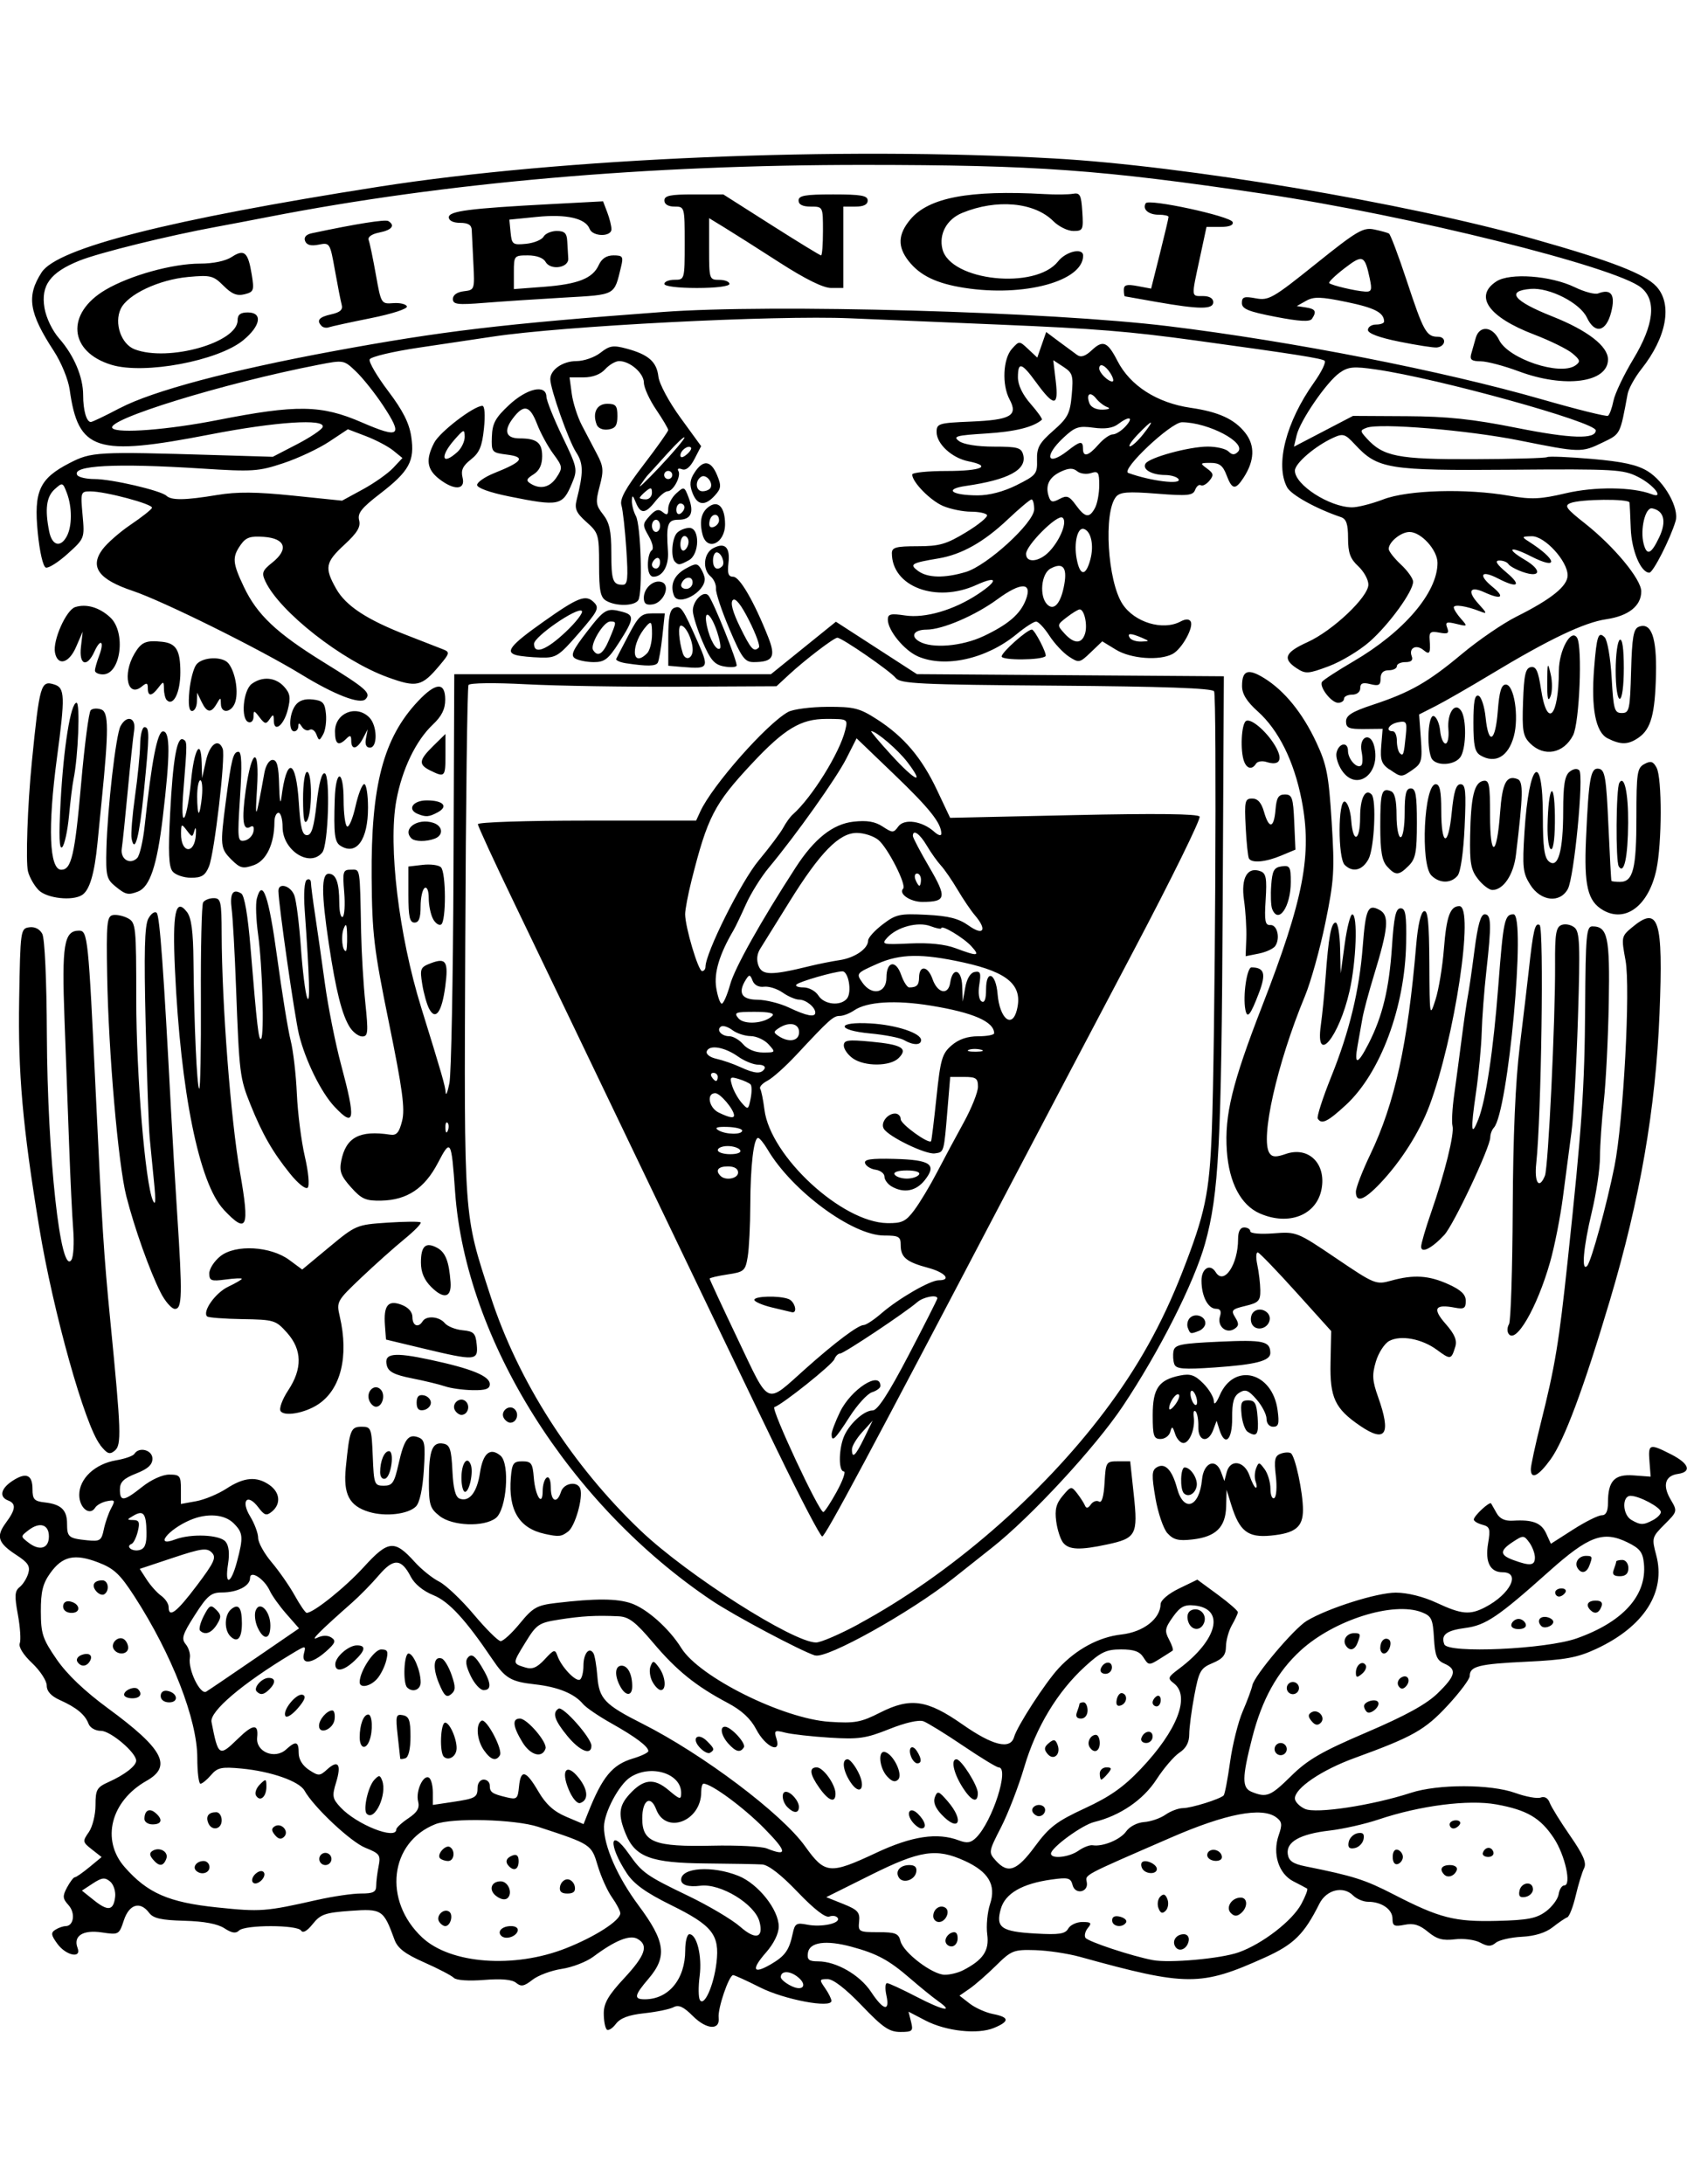 <!-- Created with Inkscape (http://www.inkscape.org/) -->
<svg xmlns:rdf="http://www.w3.org/1999/02/22-rdf-syntax-ns#" xmlns="http://www.w3.org/2000/svg" height="990" width="765" version="1.0" xmlns:cc="http://creativecommons.org/ns#" xmlns:dc="http://purl.org/dc/elements/1.1/">
	<path fill="#000" d="m275.1,919.8c-0.722-0.722-1.312-3.99-1.312-7.263,0-4.588,2.104-8.213,9.186-15.83,9.714-10.44,11.27-15.02,6.081-17.92-3.487-1.952-10.19,0.762-20,8.098-3.11,2.325-9.55,4.812-14.31,5.526-4.761,0.714-10.75,2.942-13.3,4.952-3.759,2.957-5.167,3.22-7.383,1.381-1.836-1.524-6.63-1.96-14.55-1.324-6.954,0.558-12.59,0.168-13.71-0.948-1.043-1.043-7.098-4.199-13.46-7.013-8.719-3.859-12.03-6.396-13.46-10.32-4.96-13.6-5.665-14.06-19.97-13.04-11.47,0.821-13.58,1.557-17.09,5.965-2.548,3.196-4.47,4.284-5.273,2.985-1.644-2.659-25.48-2.683-28.14-0.028-1.458,1.458-3.297,1.176-6.65-1.021-3.063-2.007-9.224-3.159-18.17-3.398-10.46-0.279-14.09-1.096-15.95-3.588-4.063-5.441-9.046-3.962-11.48,3.406-2.153,6.524-2.315,6.613-9.999,5.461-8.558-1.283-13.06,1.602-10.98,7.032,1.902,4.956-5.251,3.495-9.163-1.872-2.866-3.932-3.026-5.034-0.922-6.367,1.399-0.886,3.493-1.624,4.652-1.64,3.731-0.05,4.551-5.964,1.323-9.532-2.688-2.971-2.777-4.064-0.655-8.03,1.351-2.525,2.939-4.596,3.528-4.6,0.589,0,3.56-2.065,6.602-4.578l5.531-4.568-4.424-3.474c-4.219-3.313-4.283-3.676-1.383-7.817,1.673-2.388,3.042-7.88,3.042-12.2,0-7.088,0.59-8.127,5.992-10.55,7.258-3.261,12.45-7.286,12.45-9.656,0-3.658-11.63-13.51-15.95-13.51-2.546,0-4.966-1.38-5.659-3.226-1.548-4.127-5.434-7.342-12.96-10.72-4.027-1.81-5.992-3.973-5.992-6.598,0-2.148-2.985-6.721-6.633-10.16-3.998-3.77-6.219-7.333-5.592-8.967,0.572-1.491,0.182-7.354-0.866-13.03-1.571-8.499-1.431-10.69,0.797-12.45,1.487-1.176,3.247-3.968,3.91-6.205,0.97-3.27-0.07-4.896-5.305-8.297-8.454-5.492-9.425-8.439-4.829-14.66,4.482-6.062,4.741-8.675,1.002-10.11-4.169-1.6-3.33-5.404,1.956-8.868,6.192-4.057,9.106-2.856,9.106,3.753,0,4.599,0.794,5.459,5.531,5.994,7.43,0.838,10.14,3.413,10.14,9.633,0,6.102,0.707,6.685,9.141,7.536,5.8,0.586,6.478,0.144,7.516-4.888,0.627-3.042,2.118-7.351,3.313-9.575,1.96-3.647,1.778-3.968-1.849-3.27-2.212,0.426-4.622,1.745-5.354,2.93-2.455,3.973-7.236,0.149-7.236-5.787,0-7.361,7.124-14.04,16.7-15.66,3.987-0.674,7.718-1.982,8.29-2.908,2.099-3.397,8.198-1.796,8.198,2.153,0,2.763-2.062,4.646-7.375,6.733-5.688,2.234-7.375,3.887-7.375,7.226,0,5.671,1.754,5.464,10.14-1.202,4.073-3.236,9.15-5.531,12.24-5.531,4.833,0,5.278,0.56,5.278,6.658v6.658l6.914-1.251c3.803-0.688,10.01-3.269,13.79-5.736,7.953-5.189,13.67-5.664,19.45-1.615,4.806,3.366,5.308,8.58,1.158,12.02-2.506,2.08-3.421,1.802-6.2-1.883-4.963-6.579-8.101-3.098-3.706,4.11,1.987,3.259,3.616,7.643,3.62,9.742s2.766,7.077,6.137,11.06c3.372,3.985,8.088,10.77,10.48,15.08s4.819,7.832,5.393,7.828c3.135-0.024,17.47-11.52,25.91-20.78,11.08-12.16,13.91-12.44,23.07-2.297,3.042,3.367,8.02,7.372,11.06,8.901,3.042,1.528,10.09,8.202,15.67,14.83,5.577,6.629,11.08,12.1,12.22,12.16,1.145,0.059,5.076-3.547,8.734-8.011,5.923-7.228,7.715-8.243,16.35-9.268,17.9-2.123,27.67-2.081,34.15,0.147,7.176,2.467,17.25,11.46,22.72,20.27,8.178,13.19,46.12,32.05,67.24,33.43,11.46,0.751,14.17,0.258,22.92-4.179,13.71-6.946,21.31-5.857,37.32,5.35,13.8,9.66,21.75,11.59,23.43,5.696,1.416-4.965,14.1-24.54,20.15-31.09,8.002-8.67,18.29-14.21,28.5-15.35,9.951-1.112,17.64-7.068,17.79-13.77,0.038-1.771,3.563-4.755,8.357-7.075l8.291-4.013,9.225,6.771c5.074,3.724,9.195,7.323,9.159,7.997-0.036,0.674-1.251,3.3-2.7,5.835s-2.664,6.88-2.7,9.655c-0.051,3.92-1.401,5.605-6.057,7.552-5.475,2.29-6.191,3.561-8.297,14.73-1.268,6.721-2.305,14.63-2.305,17.59,0,3.632-1.432,6.306-4.428,8.269-2.436,1.596-7.125,7.063-10.42,12.15-6.009,9.273-16.51,16.45-28.24,19.3-5.501,1.337-19.6,11.64-19.6,14.32,0,2.573,8.145,1.713,12.47-1.317,2.24-1.569,5.121-2.678,6.402-2.465,4.6,0.764,12.61-2.55,15.24-6.308,1.527-2.18,5.028-3.992,8.128-4.206,2.995-0.207,7.347-1.708,9.669-3.335,2.323-1.627,5.905-2.97,7.961-2.986,3.808-0.028,16.74-4.063,18.43-5.748,0.51-0.51,1.822-7.352,2.914-15.2,1.092-7.852,3.668-18.17,5.725-22.92,2.056-4.755,4.027-10.07,4.378-11.81,0.892-4.42,18.89-25.73,24.67-29.21,9.494-5.718,31.86-12.79,40.37-12.78,5.318,0.018,12.45,1.788,18.51,4.609,11.32,5.271,15.09,5.613,22.03,2.001,11.42-5.941,16.33-15.85,7.861-15.85-5.623,0-7.967-4.635-6.56-12.97,1.13-6.688,0.83-7.681-2.593-8.576-2.129-0.557-3.871-1.617-3.871-2.355,0-1.642,7.218-8.339,7.847-7.281,0.247,0.416,1.384,2.416,2.527,4.444,1.412,2.506,3.774,3.585,7.375,3.367,8.968-0.543,12.87,0.962,15.08,5.81l2.121,4.655,10.09-6.455c5.55-3.55,11.38-6.455,12.94-6.455,1.956,0,2.854-1.779,2.854-5.652,0-9.963,2.921-13.08,11.65-12.43l7.712,0.572-0.541-6.914c-0.625-7.996,0.004-8.2,9.83-3.19,8.172,4.166,9.472,7.953,3.043,8.864-5.819,0.825-7.054,5.206-3.272,11.61,3.132,5.301,3.107,5.402-2.761,11.27-5.754,5.754-5.861,6.148-3.774,13.95,4.488,16.78-5.571,32.44-27.31,42.52-8.475,3.929-13.91,4.924-31.45,5.759-21.77,1.036-25.81,2.052-25.81,6.48,0,1.404-4.489,7.401-9.976,13.33-10.31,11.13-15.79,14.22-42.24,23.84-14.89,5.412-27.07,13.65-27.07,18.32,0,1.469,2.057,3.608,4.57,4.753,5.029,2.292,30.41-1.56,47.98-7.28,12.37-4.029,36.17-4,47.43,0.059,4.789,1.726,9.968,2.655,11.51,2.064,1.716-0.659,3.286,0.248,4.057,2.343,0.691,1.88,4.852,8.607,9.245,14.95,6.005,8.667,7.582,12.33,6.352,14.75-0.9,1.77-2.612,7.368-3.803,12.44-1.192,5.07-2.907,9.481-3.813,9.802-0.905,0.321-3.874,2.336-6.597,4.478-3.22,2.533-8.125,4.055-14.03,4.353-4.995,0.253-10.3,1.474-11.8,2.714-2.145,1.78-3.638,1.762-7.095-0.089-2.418-1.294-7.55-1.958-11.46-1.482-5.517,0.671-8.219-0.083-12.22-3.406-3.844-3.191-6.518-3.992-10.6-3.175-4.659,0.932-5.461,0.526-5.461-2.761,0-4.24-4.953-7.67-11.07-7.67-2.167,0-5.23-1.29-6.806-2.866-4.493-4.493-12.1-2.61-15.3,3.79-6.935,13.84-11.59,18.43-24.7,24.35-29.09,13.12-35.4,13.1-83.84-0.309-5.439-1.506-14.57-2.875-20.28-3.043-9.799-0.288-10.81,0.109-17.77,6.976-4.056,4.005-9.449,8.715-11.98,10.47l-4.609,3.184,4.609,3.578c2.535,1.968,7.306,4.103,10.6,4.745,7.468,1.455,7.599,3.331,0.44,6.297-7.416,3.072-21.75,1.51-31.16-3.394l-7.606-3.964,1.154,4.596c1.053,4.197,0.63,4.596-4.87,4.596-5.009,0-7.956-2.019-17.49-11.98-7.249-7.577-12.94-11.98-15.48-11.98-3.784,0-3.851,0.239-1.148,4.098,1.579,2.254,2.87,4.858,2.87,5.787,0,3.448-21.32-0.568-32.27-6.078-6.084-3.062-11.62-5.586-12.29-5.609-1.87-0.063-7.061,15.13-6.573,19.25,0.697,5.878-5.484,5.504-11.7-0.708-4.24-4.24-6.436-5.246-8.752-4.009-1.701,0.908-7.646,2.142-13.21,2.741-7.187,0.774-10.95,2.187-12.98,4.877-1.572,2.083-3.448,3.198-4.17,2.476zm150.2-12.86c-2.245-1.573-7.86-6.129-12.48-10.12-9.748-8.436-15.04-11.3-26.7-14.45-11.62-3.14-19.06-2.091-19.76,2.785-0.444,3.108,0.436,3.841,4.609,3.842,8.252,0,18.93,6.146,24.01,13.81,5.628,8.505,8.639,9.178,6.965,1.556-0.668-3.042-0.527-5.515,0.314-5.494,0.841,0.02,6.922,2.836,13.51,6.257,11.98,6.216,17.23,7.222,9.523,1.824zm-100.4-17.35c1.498-12.65-1.814-16.84-20.64-26.12-11.34-5.594-16.79-9.502-19.97-14.31-8.667-13.1-7.838-21.31,0.895-8.873,6.005,8.554,7.932,9.918,26.82,18.99,9.323,4.476,19.97,10.79,23.66,14.03,6.98,6.128,10.69,5.157,8.742-2.289-2.088-7.984-17.68-17.47-26.79-16.3-5.439,0.702-8.738-0.322-8.738-2.71,0-5.548,14.11-6.508,25.96-1.766,8.941,3.578,18.29,15.32,18.29,22.98,0,3.187-2.23,7.73-5.777,11.77-6.863,7.816-5.895,10.07,2.269,5.293,6.429-3.766,8.274-6.382,9.874-14,0.931-4.432,1.691-4.892,6.495-3.932,6.524,1.305,15.37-0.61,13.89-3.006-0.581-0.94-2.287-1.237-3.79-0.66-1.762,0.676-6.881-3.286-14.4-11.14-7.514-7.855-13.24-12.29-16.11-12.47-2.443-0.151-13.98-0.358-25.64-0.461-24.56-0.218-31.79-2.854-36.1-13.16-3.636-8.703-3.289-12.82,1.528-18.12,6.396-7.036,11.14-7.567,17.77-1.989,5.24,4.409,5.741,4.519,5.741,1.265,0-8.856-13.87-13.08-23.1-7.037-5.134,3.364-11.82,15.95-11.89,22.39-0.092,8.7,6.107,22.82,15.63,35.62,12.24,16.44,13.16,23.23,4.534,33.32-6.447,7.543-6.762,9.288-1.677,9.288,10.82,0,18.35-9.108,18.35-22.21,0-4.008,0.85-7.288,1.889-7.288,3.385,0,5.821,9.939,4.647,18.96-0.631,4.85-0.579,9.739,0.117,10.86,1.955,3.163,6.298-6.613,7.52-16.93zm36.4,6.139c-3.555-2.6-7.242-2.384-7.242,0.424,0,0.899,2.074,2.673,4.609,3.94,5.719,2.86,7.799-0.587,2.633-4.365zm75.39-2.671c9.155-4.715,11.98-8.906,10.99-16.29-0.518-3.862,0.059-10.05,1.282-13.76,2.862-8.672-0.679-14.65-11.62-19.62-12.77-5.8-20.13-4.678-42.55,6.492l-20.11,10.02,7.697,3.08c6.582,2.633,7.625,3.783,7.2,7.935-0.477,4.658-0.126,4.856,8.63,4.856,7.874,0,9.266,0.558,10.14,4.065,1.291,5.178,14.43,15.18,20.03,15.24,2.348,0.028,6.082-0.882,8.297-2.023zm-7.957-13.4c0-1.412,1.245-3.046,2.766-3.63,1.881-0.722,2.766,0.1,2.766,2.568,0,1.997-1.244,3.63-2.766,3.63-1.521,0-2.766-1.156-2.766-2.568zm-5.531-11.15c0-3.213,3.023-5.346,5.451-3.846,2.454,1.516,0.244,6.503-2.882,6.503-1.413,0-2.568-1.196-2.568-2.657zm-15.61-17.52c-1.78-2.88,0.562-5.633,4.79-5.633,2.535,0,3.518,1.017,3.097,3.205-0.708,3.674-6.092,5.331-7.887,2.428zm-151,32.09c13.26-5.227,24.69-12.57,24.69-15.87,0-1.059-1.696-4.308-3.768-7.218s-4.975-9.355-6.45-14.32c-2.884-9.712-2.96-9.762-26.99-17.64-10.56-3.46-39.12-4.196-46.67-1.203-20.76,8.226-23.81,34.69-5.907,51.39,12.82,11.96,41.63,14.11,65.11,4.857zm-29.28-5.651c-2.008-2.008,0.419-4.416,4.451-4.416,2.166,0,3.41,0.967,2.965,2.305-0.877,2.633-5.56,3.966-7.416,2.111zm-28.18-6.42c-1.582-2.56,1.925-6.169,4.467-4.598,2.117,1.309,0.762,6.602-1.691,6.602-0.846,0-2.095-0.902-2.776-2.004zm25.99-11.54c-3.668-2.682-2.506-6.74,1.93-6.74,3.352,0,5.555,5.157,3.206,7.506-1.073,1.073-3.017,0.783-5.136-0.766zm28.85-4.435c0.342-1.775,1.843-3.226,3.336-3.226s2.995,1.452,3.336,3.226c0.436,2.264-0.559,3.226-3.336,3.226-2.777,0-3.772-0.963-3.336-3.226zm-23.09-9.065c-1.991-1.991-1.421-3.834,1.536-4.969,1.881-0.722,2.766,0.1,2.766,2.568,0,3.623-1.977,4.726-4.302,2.4zm-31.33-3.671c-1.667-1.667,2.465-6.366,4.495-5.111,2.542,1.571,1.923,6.324-0.824,6.324-1.352,0-3.004-0.546-3.671-1.213zm362.1,42.63c10.71-3.777,24.33-14.27,28.44-21.9,1.917-3.56,3.108-6.713,2.645-7.007-0.463-0.293-3.278-1.781-6.256-3.305-6.677-3.417-9.552-12.51-6.617-20.93,1.684-4.832,1.496-6.14-1.167-8.087-6.526-4.772-22.77-1.648-47.64,9.166-40.75,17.71-38.87,16.71-38.22,20.35,0.798,4.481-5.277,5.688-6.431,1.278-0.875-3.346-1.95-3.639-9.509-2.59-13.4,1.86-21.1,6.308-23.07,13.34-2.374,8.462,0.178,10.27,15.77,11.15,10.71,0.605,13.44,0.191,14.81-2.246,0.92-1.644,3.807-2.988,6.416-2.988,3.944,0,4.368,0.453,2.515,2.685-1.226,1.477-1.734,3.484-1.13,4.461,1.057,1.71,21.05,8.338,30.56,10.13,7.629,1.438,30.79-0.653,38.9-3.512zm-28.7-2.605c-1.621-2.623,0.446-5.628,3.871-5.628,1.615,0,2.541,1.295,2.196,3.074-0.718,3.703-4.399,5.253-6.067,2.555zm-28.64-11.91c0-1.68,1.291-2.256,3.667-1.634,2.017,0.527,3.212,1.694,2.657,2.593-1.61,2.605-6.324,1.89-6.324-0.959zm53.84-3.307c-2.505-2.505,0.364-7.006,4.466-7.006,3.233,0,3.295,4.452,0.099,7.105-1.78,1.477-3.016,1.45-4.565-0.1zm-32.82-2.212c-0.675-1.759-0.315-4.111,0.801-5.226,1.475-1.475,2.363-1.156,3.255,1.17,0.675,1.759,0.315,4.11-0.801,5.226-1.475,1.475-2.363,1.156-3.255-1.17zm-7.266-17.82c-0.668-1.082-0.753-2.429-0.188-2.993,1.517-1.517,6.717,0.851,6.717,3.058,0,2.502-4.973,2.453-6.529-0.065zm29.65-5.281c-0.583-0.944-0.217-2.238,0.813-2.875,2.2-1.36,5.561,0.366,5.561,2.856,0,2.243-4.99,2.258-6.374,0.018zm153.3,24.58c2.861-2.13,5.466-5.656,5.79-7.836s1.47-3.963,2.547-3.963c3.388,0,0.35-13.74-4.737-21.43-6.077-9.182-12.2-12.77-26.06-15.28-12.69-2.295-34.63,0.513-53.46,6.844-6.084,2.045-16.04,4.295-22.12,5-13.48,1.562-19.8,5.115-19.01,10.69,0.436,3.065,2.343,4.389,7.949,5.519,22.01,4.439,27.01,6.031,40.05,12.74,20.88,10.75,27.66,12.48,46.93,12,13.89-0.346,17.86-1.116,22.12-4.294zm-12-9.327c0.777-4.035,6.134-4.606,6.134-0.654,0,1.507-1.527,3.034-3.394,3.394-2.464,0.474-3.215-0.276-2.74-2.74zm-34.08-7.35c-2.404-2.404-1.256-4.34,2.574-4.34,2.146,0,3.519,0.966,3.111,2.19-0.898,2.694-3.977,3.859-5.685,2.151zm-23.39-8.028c0-2.376,0.934-3.684,2.305-3.227,1.268,0.422,2.305,1.874,2.305,3.227,0,1.352-1.037,2.804-2.305,3.226-1.371,0.457-2.305-0.85-2.305-3.226zm40.87-1.844c0.928-2.784,3.893-3.071,4.763-0.461,0.422,1.268-0.615,2.305-2.305,2.305s-2.796-0.83-2.458-1.844zm-60.84-4.882c0.357-1.855,2.167-3.665,4.022-4.022,2.436-0.469,3.192,0.288,2.723,2.723-0.357,1.855-2.167,3.665-4.022,4.022-2.436,0.469-3.192-0.288-2.723-2.723zm45.78-8.024c0-1.014,1.293-1.844,2.874-1.844s2.362,0.83,1.735,1.844c-0.627,1.014-1.92,1.844-2.874,1.844-0.954,0-1.735-0.83-1.735-1.844zm-513.5,34.23c7.098-1.604,16.02-2.91,19.82-2.901,5.537,0.018,6.914-0.673,6.914-3.442,0-1.901,0.494-5.928,1.098-8.948,1.005-5.024,0.494-5.733-6-8.331-6.631-2.653-23.44-18.43-27.61-25.92-2.368-4.249-15.24-8.749-28.6-10-9.039-0.847-10.86-0.458-13.78,2.95-1.849,2.16-4.007,3.927-4.796,3.927-0.789,0-1.434-5.263-1.434-11.7,0-17.35-11.52-46.95-28.48-73.16-6.581-10.17-9.279-12.7-16.5-15.46-10.69-4.084-16.21-2.839-21.73,4.904-3.367,4.72-4.264,8.389-4.238,17.33,0.029,10.13,0.796,12.45,7.163,21.7,4.685,6.803,12.67,14.42,23.28,22.21,25.09,18.42,29.25,26.22,17.51,32.85-16.27,9.19-20.75,26.81-9.942,39.12,10.37,11.81,19.92,15.98,41.86,18.27,19.8,2.065,21.98,1.902,45.46-3.404zm-29.32-8.118c-0.586-0.949,0.096-2.688,1.515-3.866,1.526-1.267,3.017-1.438,3.647-0.418,0.586,0.948-0.096,2.688-1.515,3.866-1.526,1.267-3.017,1.438-3.647,0.418zm-25.64-5.165c-1.721-1.721,0.359-4.352,3.439-4.352,1.461,0,2.657,1.244,2.657,2.766,0,2.777-3.892,3.79-6.096,1.586zm-19.58-5.11c-1.548-1.866-1.587-2.955-0.138-3.851,3.201-1.978,7.43,0.479,6.226,3.617-1.354,3.529-3.292,3.603-6.088,0.234zm75.46-0.164c0-1.521,1.245-2.766,2.766-2.766s2.766,1.245,2.766,2.766-1.245,2.766-2.766,2.766-2.766-1.244-2.766-2.766zm-20.08-10.82c-1.644-1.98-1.678-3.017-0.13-3.974,3.007-1.858,6.737,2.27,4.276,4.732-1.333,1.333-2.603,1.101-4.146-0.758zm-30.3-5.593c-1.157-3.015,0.203-4.79,3.67-4.79,1.352,0,2.458,1.659,2.458,3.687,0,4.192-4.624,5.024-6.129,1.102zm-28.9-1.717c0-3.827,2.182-5.087,4.901-2.831,3.574,2.966,3.041,5.289-1.213,5.289-2.028,0-3.687-1.106-3.687-2.458zm50.61-10.59c-0.697-1.128,0.075-3.393,1.716-5.034,2.749-2.749,2.984-2.671,2.984,0.99,0,4.598-2.845,7.046-4.7,4.044zm-43.24-45.16c0-1.717,1.254-2.658,3.074-2.305,4.625,0.897,5.261,5.205,0.767,5.205-2.265,0-3.841-1.19-3.841-2.901zm-16.59-0.589c0-2.072,4.796-4.006,6.273-2.528,2.219,2.219,1.008,4.175-2.585,4.175-2.028,0-3.687-0.741-3.687-1.646zm-21.21-14.96c-0.631-1.021,0.185-2.368,1.814-2.993,3.53-1.355,5.497,0.138,3.801,2.884-1.531,2.477-4.121,2.528-5.615,0.109zm16.5-5.679c-1.609-2.604,1.945-6.157,4.548-4.548,1.102,0.681,2.004,2.434,2.004,3.896,0,3.104-4.745,3.577-6.552,0.652zm-22.95-19.33c0-1.717,1.254-2.658,3.074-2.305,4.625,0.897,5.261,5.205,0.767,5.205-2.265,0-3.841-1.19-3.841-2.901zm14.97-6.969c-2.241-2.7-0.969-4.88,2.848-4.88,2.747,0,3.366,4.753,0.824,6.324-0.899,0.556-2.551-0.094-3.671-1.444zm8.626,138.6c0.305-2.544-0.728-5.689-2.295-6.99-2.349-1.949-3.722-1.793-7.812,0.887l-4.963,3.252,5.414,4.332c6.438,5.15,8.907,4.772,9.656-1.48zm345.1-19.98c16.27-7.616,27.8-9.332,37.61-5.601,3.61,1.373,5.369,1.073,7.767-1.325,7.392-7.392,15.19-31.79,10.16-31.79-0.886,0-8.146-4.419-16.13-9.82-7.987-5.401-16.08-10.39-17.98-11.09-2.085-0.768-8.252,0.642-15.51,3.544-10.57,4.227-13.88,4.704-26.96,3.885-8.203-0.514-17.29-1.537-20.19-2.275-4.841-1.231-5.168-1.003-3.97,2.77,2.252,7.095-5.019,3.718-9.189-4.267-2.529-4.844-6.596-8.608-12.92-11.96-14.49-7.679-23.17-14.68-33.84-27.31-8.005-9.47-10.99-11.75-15.67-11.97-10.1-0.488-16.58-0.131-26.84,1.478-9.346,1.466-10.34,2.136-15.42,10.42-5.93,9.656-5.931,9.483,0.04,11.32,3.109,0.956,5.262,0.044,8.726-3.693,4.249-4.585,4.691-4.699,5.827-1.5,1.756,4.947,8.305,11.82,10.17,10.67,0.867-0.536,1.576-3.365,1.576-6.287,0-5.506,2.611-8.765,4.531-5.658,0.604,0.978,1.41,5.73,1.79,10.56,0.797,10.11,3.304,12.74,20.39,21.36,27.45,13.85,63.21,40.78,73.77,55.54,9.08,12.69,11.17,12.88,32.27,3.007zm16.64-13.77c-3.488-4.203-1.422-7.622,2.336-3.865,3.394,3.394,4.131,6.568,1.526,6.568-0.89,0-2.628-1.217-3.862-2.704zm12.94-3.656c-2.831-3.014-3.813-5.62-2.952-7.836,1.159-2.983,1.745-2.795,5.764,1.853,7.736,8.944,5.146,14.45-2.813,5.983zm-69.78-3.228c-2.501-2.501-2.975-7.006-0.738-7.006,2.298,0,5.9,4.165,5.9,6.822,0,2.998-2.267,3.08-5.162,0.184zm14.51-8.674c-4.434-6.227-4.859-9.395-1.259-9.395,2.961,0,8.509,7.772,8.509,11.92,0,4.414-3.07,3.344-7.249-2.524zm64.56-0.855c-3.842-6.217-5.053-12.24-2.455-12.21,2.188,0.02,9.68,11.87,9.68,15.31,0,4.947-3.065,3.633-7.225-3.097zm-50.58-1.927c-3.38-5.159-4.001-10.3-1.243-10.3,0.988,0,3.133,2.584,4.766,5.743,3.799,7.345,0.825,11.19-3.523,4.557zm16.64-2.566c-3.633-4.015-4.213-12.1-0.786-10.97,3.88,1.283,8.061,10.2,5.829,12.43-1.374,1.374-2.868,0.941-5.043-1.463zm10.89-8.92c-1.544-4.022,0.506-5.892,2.684-2.448,2.18,3.448,2.227,5.478,0.125,5.478-0.906,0-2.17-1.363-2.809-3.03zm-95.9-4.206c-3.89-4.298-0.702-6.905,3.413-2.79,3.36,3.36,3.499,3.916,1.317,5.264-0.878,0.543-3.007-0.57-4.729-2.474zm13.07-1.668c-3.229-3.567-4.062-7.69-1.555-7.69,2.718,0,9.669,7.56,8.577,9.328-1.6,2.589-3.624,2.116-7.021-1.638zm-49.08-26.01c-2.68-5.007-2.374-9.34,0.66-9.34,2.819,0,4.807,3.874,4.807,9.369,0,4.563-3.017,4.546-5.466-0.03zm14.61-2.109c-1.128-2.107-1.513-5.219-0.855-6.914,1.081-2.788,1.447-2.74,3.829,0.496,3,4.076,3.515,10.25,0.855,10.25-0.978,0-2.702-1.724-3.829-3.832zm173.5,74.65c6.492-8.788,9.832-11.33,22.64-17.26,11.38-5.262,17.55-9.606,25.4-17.89,16.49-17.39,22.48-32.86,14.98-38.69-2.998-2.33-2.835-2.801,2.305-6.649,17.59-13.17,21-27.27,6.926-28.69-4.512-0.453-6.412,0.567-9.725,5.219-3.605,5.063-3.821,6.337-1.732,10.24,1.312,2.452,2.039,4.71,1.615,5.018-0.424,0.308-3.039,1.979-5.811,3.713-4.835,3.024-5.135,3.001-7.357-0.558-1.736-2.78-4.298-3.71-10.21-3.71-6.716,0-9.172,1.17-16.45,7.836-12.43,11.38-22.14,27.48-27.46,45.55-2.556,8.667-7.273,20.89-10.48,27.16-5.733,11.19-5.775,11.46-2.385,15.21,5.518,6.097,9.538,4.626,17.75-6.495zm-0.968-15.38c-1.364-2.206,2.105-4.392,4.561-2.875,2.062,1.274,0.708,4.591-1.874,4.591-0.894,0-2.103-0.772-2.687-1.716zm30.34-17.64c0-1.521,1.346-2.766,2.991-2.766,2.45,0,2.576,0.5,0.696,2.766-1.262,1.521-2.608,2.766-2.991,2.766-0.383,0-0.696-1.244-0.696-2.766zm-23.7-8.896c-1.674-2.017-1.538-3.113,0.609-4.895,2.257-1.873,2.985-1.726,3.955,0.801,1.654,4.31-1.808,7.416-4.564,4.094zm19.09-3.088c-1.344-2.175,0.4-5.531,2.874-5.531,0.954,0,1.735,1.659,1.735,3.688,0,3.888-2.682,4.961-4.609,1.844zm23.47-4.033c1.14-3.419,5.109-3.986,5.109-0.73,0,1.606-1.314,2.919-2.919,2.919-1.606,0-2.591-0.985-2.189-2.19zm-29.2-11.79c0.616-1.604,1.119-3.263,1.119-3.688,0-0.424,0.83-0.771,1.844-0.771s1.844,1.659,1.844,3.687c0,2.158-1.229,3.688-2.963,3.688-1.944,0-2.578-1.003-1.844-2.916zm18.02-5.629c0.364-1.891,1.481-3.231,2.481-2.978,2.68,0.679,2.211,4.632-0.662,5.59-1.615,0.539-2.25-0.373-1.818-2.612zm16.28,1.279c0-0.954,0.83-2.248,1.844-2.874,1.014-0.627,1.844,0.153,1.844,1.735,0,1.581-0.83,2.874-1.844,2.874s-1.844-0.781-1.844-1.735zm-23.55-15.2c1.14-3.419,5.109-3.986,5.109-0.73,0,1.606-1.314,2.919-2.919,2.919-1.606,0-2.591-0.985-2.189-2.19zm39.58-21.89c-0.622-2.38,0.033-4.194,1.753-4.854,3.606-1.384,6.972,2.102,5.567,5.765-1.587,4.135-6.148,3.567-7.319-0.911zm-192.2,94.06c-9.401-9.519-23.92-20.2-27.47-20.2-0.58,0-1.054,1.714-1.054,3.808,0,13.21-16.02,19.38-20.4,7.868-2.561-6.735-6.336-4.278-6.336,4.124,0,10.75,5.541,12.9,31.62,12.31,11.31-0.258,22.51,0.312,24.89,1.266,9.564,3.831,9.237,1.453-1.258-9.174zm-166.8,0.541c0.004-0.76,2.459-3.027,5.459-5.037,4.094-2.743,5.203-4.654,4.447-7.664-1.169-4.656,2.356-12.34,4.931-10.75,0.963,0.595,1.751,3.616,1.751,6.714v5.632l8.758-1.311c10.69-1.6,11.52-2.076,11.52-6.592,0-1.968,1.245-3.578,2.766-3.578s2.766,1.196,2.766,2.657c0,3.09,0.997,3.786,7.719,5.391,4.531,1.082,5.002,0.672,5.531-4.815,0.782-8.112,3.118-7.544,8.777,2.132,3.412,5.834,6.978,9.074,12.63,11.47l7.874,3.344,1.99-5.021c6.493-16.39,11.04-21.91,20.31-24.69,3.891-1.166,7.075-2.689,7.075-3.386,0-2.078-5.819-6.441-16.84-12.63-5.712-3.206-11.46-7.123-12.77-8.704-3.919-4.722-11.34-7.751-21.87-8.923-10.85-1.208-13.43-2.732-19.28-11.42-12.07-17.9-19.73-26.2-26.75-29.01-4.545-1.818-8.508-5.053-10.2-8.324-4.311-8.337-7.81-8.506-14.48-0.7-3.237,3.788-8.707,9.376-12.16,12.42-14.75,13-19.36,17.65-15.81,15.93,2.406-1.169,4.759-1.203,6.453-0.092,2.193,1.438,1.747,2.561-2.507,6.324-6.43,5.688-11.33,6.1-9.951,0.837,0.959-3.667,0.846-3.66-5.777,0.331-22.31,13.44-37.07,26.01-36.15,30.77,3.031,15.59,3.48,15.88,11.88,7.672,6.976-6.819,9.519-7.008,8.827-0.654-0.706,6.487,7.957,10.1,13.09,5.453,4.493-4.066,5.74-3.716,5.74,1.612,0,2.849,1.751,5.714,4.657,7.618,4.362,2.858,4.888,2.842,8.308-0.254,4.983-4.51,6.507-2.224,3.989,5.982-1.885,6.143-1.68,7.3,1.996,11.24,7.348,7.871,25.29,14.98,25.31,10.03zm-13.4-7.093c-1.759-1.759,0.597-12.34,3.419-15.36,2.129-2.275,2.612-2.243,3.564,0.236,2.399,6.252-3.366,18.74-6.983,15.12zm91.6-10.96c-3.74-8.951-0.885-12.21,4.595-5.244,4.226,5.372,4.474,10.04,0.602,11.33-1.333,0.444-3.557-2.159-5.196-6.082zm-76.41-14.06c-0.025-0.338-0.542-5.051-1.15-10.47-1.003-8.947-0.786-9.797,2.349-9.193,2.817,0.542,3.455,2.334,3.455,9.705,0,5.593-0.879,9.333-2.305,9.808-1.268,0.422-2.325,0.491-2.349,0.153zm19.75-0.883c-2.011-2.011-1.47-15.4,0.622-15.4,2.293,0,5.843,8.777,5.099,12.61-0.607,3.127-3.82,4.696-5.721,2.795zm18.2-2.907c-3.214-4.589-3.798-11.7-1.097-13.37,2.162-1.336,9.873,13.19,8.328,15.69-1.761,2.849-4.149,2.084-7.231-2.317zm17.47-3.612c-4.381-7.185-4.758-10.73-1.142-10.73,3.289,0,12.53,10.83,11.61,13.6-1.51,4.536-6.844,3.073-10.47-2.872zm20.36-2.85c-5.816-7.055-6.94-10.56-3.977-12.39,2.008-1.241,14.9,13.32,14.9,16.83,0,4.575-5.258,2.439-10.93-4.44zm-94.16,0.571c0-5.645,1.754-10.29,3.885-10.29,1.874,0,2.206,7.458,0.527,11.83-1.7,4.431-4.412,3.483-4.412-1.542zm-18.44-5.178c0-2.835,3.572-6.957,6.028-6.957,0.882,0,1.338,1.858,1.014,4.129-0.636,4.459-7.042,7.031-7.042,2.828zm-15.23-4.401c-1.54-2.491,5.023-10.57,7.827-9.633,1.643,0.548,0.979,2.381-2.2,6.077-2.504,2.911-5.036,4.511-5.626,3.556zm69.65-14.75c-3.042-7.28-2.48-12.59,1.204-11.36,1.185,0.395,3.197,3.732,4.473,7.415,1.917,5.537,1.878,7.062-0.223,8.806-2.038,1.691-3.118,0.729-5.453-4.86zm-82.68,3.607c-1.662-1.662,2.307-6.162,5.434-6.162,3.128,0,3.269,2.221,0.327,5.162-2.5,2.5-4,2.76-5.761,0.999zm68.2-1.86c-1.983-1.984-1.408-15.36,0.66-15.36,2.191,0,5.486,7.823,5.486,13.03,0,3.455-3.643,4.841-6.146,2.338zm28.81-5.242c-2.283-4.788-2.547-7.01-1.015-8.543,1.533-1.533,3.06-0.449,5.875,4.167,4.518,7.411,4.842,10.85,1.022,10.85-1.537,0-4.184-2.912-5.881-6.472zm-50.32,2.847c0-4.923,6.516-14.81,9.76-14.81,2.946,0,3.332,0.858,2.28,5.07-0.696,2.789-2.574,6.522-4.173,8.297-3.134,3.477-7.867,4.347-7.867,1.445zm-11.06-8.074c0-3.337,6.005-8.582,9.825-8.582,4.247,0,3.857,2.316-1.186,7.053-4.83,4.537-8.639,5.212-8.639,1.529zm433.5,50.58c7.494-7.377,13.81-11.03,34.17-19.73,17.64-7.545,27.09-12.73,32.19-17.68,8.263-8.019,8.921-10.91,3.066-13.48-3.427-1.504-4.246-3.518-4.709-11.58-0.497-8.66-1.122-9.981-5.531-11.7-12.87-5.005-39.76,3.47-54.9,17.3-10.63,9.718-17.52,22.11-21.99,39.58-4.658,18.2-4.701,22.72-0.231,24.53,6.786,2.74,8.509,2.045,17.93-7.233zm-7.559-12.15c0-1.521,1.245-2.766,2.766-2.766s2.766,1.244,2.766,2.766c0,1.521-1.245,2.766-2.766,2.766s-2.766-1.245-2.766-2.766zm16.79-12.66c-1.644-1.981-1.678-3.017-0.13-3.974,3.007-1.858,6.737,2.27,4.276,4.731-1.333,1.333-2.603,1.102-4.146-0.758zm24.98-4.253c-0.667-0.667-1.213-1.816-1.213-2.552,0-2.068,5.291-3.613,6.374-1.862,1.22,1.975-3.534,6.041-5.161,4.414zm-36.24-10.74c0-1.521,1.245-2.766,2.766-2.766s2.766,1.245,2.766,2.766-1.245,2.766-2.766,2.766-2.766-1.244-2.766-2.766zm50.67-0.967c-0.751-1.216-0.223-2.921,1.175-3.789,3.066-1.905,4.719,1.472,2.035,4.156-1.228,1.228-2.299,1.106-3.209-0.367zm-19.33-6.073c0-3.442,3.007-5.692,4.462-3.339,0.566,0.916-0.206,2.69-1.716,3.943-2.232,1.852-2.745,1.74-2.745-0.604zm11.06-11.09c0-3.146,1.926-5.083,3.864-3.886,1.86,1.15,0.044,6.344-2.218,6.344-0.906,0-1.646-1.106-1.646-2.458zm-15.67-1.229c-1.543-2.497,0.539-5.531,3.796-5.531,2.99,0,3.113,0.354,1.538,4.458-1.272,3.316-3.652,3.794-5.334,1.073zm-494.5,5.917,19.87-13.62-5.721-6.516c-3.147-3.584-6.546-8.326-7.553-10.54-2.464-5.409-8.945-9.572-8.945-5.746,0,3.592-5.767,6.534-12.81,6.534-4.871,0-6.605,1.452-12.24,10.26-5.59,8.738-6.2,10.69-4.126,13.19,1.339,1.614,2.187,4.396,1.884,6.183-0.904,5.338,4.728,16.95,7.426,15.3,1.289-0.784,11.28-7.555,22.21-15.05zm-11.28-10.05c-2.892-2.892-2.705-9.699,0.335-12.22,3.366-2.793,4.901-0.786,4.901,6.41,0,6.764-2.031,9.018-5.236,5.812zm12.33-4.049c-1.126-2.47-1.513-5.883-0.861-7.582,1.813-4.725,6.674,0.204,6.674,6.769,0,6.481-3.037,6.906-5.813,0.814zm-26.07,1.492c-0.636-0.636,0.13-3.643,1.702-6.682,2.538-4.909,3.167-5.218,5.619-2.766,2.332,2.332,2.38,3.371,0.312,6.682-2.433,3.896-5.421,4.978-7.634,2.765zm624.2,3.542c21.04-7.417,31.93-19.49,30.55-33.88-0.494-5.178-1.817-6.897-7.412-9.632-11.04-5.398-17.59-2.976-35.72,13.22-22.98,20.53-28.65,24.35-37.83,25.55-8.637,1.128-11.2,3.126-9.55,7.432,1.619,4.219,46.01,2.226,59.96-2.691zm-29.51-6.534c0.422-1.268,1.874-2.305,3.227-2.305,1.352,0,2.804,1.037,3.227,2.305,0.457,1.371-0.85,2.305-3.227,2.305-2.376,0-3.684-0.934-3.227-2.305zm13.55,0.948c-1.978-1.978-1.16-4.175,1.555-4.175,1.461,0,3.116,0.743,3.677,1.651,1.173,1.898-3.57,4.186-5.232,2.524zm22.25-7.248c-2.325-2.325-1.223-4.302,2.4-4.302,2.469,0,3.29,0.884,2.568,2.766-1.135,2.958-2.978,3.528-4.969,1.536zm-15.98-7.989c0-1.014,1.293-1.844,2.874-1.844s2.362,0.83,1.735,1.844c-0.627,1.014-1.92,1.844-2.874,1.844-0.954,0-1.735-0.83-1.735-1.844zm26.54-10.29c0.616-1.604,1.119-3.263,1.119-3.687,0-0.424,1.245-0.771,2.766-0.771,1.536,0,2.766,1.639,2.766,3.687,0,2.521-1.229,3.687-3.885,3.687-2.785,0-3.568-0.826-2.766-2.916zm-16.4-0.771c-1.543-2.497,0.539-5.531,3.796-5.531,2.99,0,3.113,0.354,1.538,4.459-1.272,3.316-3.652,3.794-5.334,1.073zm-626.1,7.9c7.99-10.61,8.953-12.75,6.74-14.96-2.213-2.213-4.727-1.867-17.61,2.422l-15.03,5.004,3.172,4.888c1.744,2.688,4.69,5.972,6.546,7.297s3.374,3.607,3.374,5.07c0,5.225,3.615,2.48,12.8-9.72zm18.16-10.69c3.001-11.22,2.836-13.19-1.461-17.49-4.159-4.159-12.07-4.756-19.73-1.487-10.1,4.309-16.46,12.46-6.881,8.817,7.266-2.762,20.29-2.207,22.93,0.978,1.495,1.801,1.89,5.361,1.126,10.14-1.602,10.02,1.261,9.337,4.015-0.958zm588.6-2c0-1.834-1.144-4.9-2.542-6.812-2.423-3.314-2.768-3.328-7.375-0.31-6.154,4.032-6.098,6,0.237,8.314,7.559,2.761,9.68,2.5,9.68-1.192zm-629.6-11.4c-0.114-8.57-1.373-10.2-5.854-7.599-3.155,1.834-3.161,1.96-0.103,2.013,2.624,0.044,3.019,1.048,2.019,5.126-0.683,2.789-1.949,5.348-2.812,5.689-2.924,1.152,0.277,3.651,3.573,2.789,2.449-0.64,3.248-2.659,3.177-8.018zm-44.25,1.845c0-5.472-4.171-6.743-9.254-2.819-3.64,2.81-3.64,2.828,0,5.638,5.083,3.924,9.254,2.653,9.254-2.819zm727.4-7.4c1.961-1.05,3.566-2.688,3.566-3.64,0-2.114-9.79-7.357-13.74-7.357-3.987,0-3.698,8.546,0.369,10.91,4.127,2.403,5.443,2.415,9.801,0.083zm-379.9,61.4c-6.6-2.1-36.9-18.2-47-25-64.6-43.4-111.5-118.1-116.3-185.1-1.701-23.89-1.976-24.35-7.823-13.16-6.018,11.52-13.95,16.8-25.59,17.05-7.141,0.149-8.986-0.66-13.81-6.055-4.557-5.099-5.356-7.268-4.414-11.98,2.135-10.68,8.292-13.96,22.23-11.85,2.857,0.432,4.034-0.939,5.371-6.26,1.374-5.466,0.2-14.22-5.935-44.29-6.882-33.73-7.67-40.33-7.879-66.01-0.339-41.75,5.331-63.28,21.06-79.95,8.049-8.535,12.3-8.765,12.3-0.667,0,4.297-1.595,7.503-5.623,11.31-7.703,7.27-13.95,20.27-16.55,34.44-3.749,20.43,1.14,61.09,11.28,93.79,9.427,30.41,10.89,35.49,11.11,38.59,0.117,1.658,0.881-0.304,1.699-4.36,0.818-4.056,1.645-47.41,1.838-96.33l0.351-88.96h71.79,71.79l14.74-11.9,14.74-11.9,18.37,11.88,18.37,11.88,69.59,0.483,69.59,0.483-0.524,103.2c-0.552,108.8-1.727,131.4-7.992,153.9-4.934,17.72-20.79,49.05-37.33,73.78-12.45,18.61-41.64,50.17-59.25,64.06-4.056,3.199-11.94,9.443-17.52,13.88-19.35,15.38-57.45,36.64-62.69,34.98zm19.73-14.32c41.04-22.19,82.62-58.1,111.4-96.23,15.14-20.05,26.11-39.68,35.31-63.21,10.35-26.47,12.28-35.64,13.38-63.5,1.522-38.66,2.357-197.7,1.049-199.8-0.866-1.402-22.97-2.19-71.63-2.553-62.24-0.465-70.65-0.871-72.76-3.51-2.525-3.164-24.38-18.22-26.45-18.22-1.547,0-14.78,10.11-22.05,16.85l-5.55,5.142-44.23,0.211c-24.33,0.116-55.52-0.383-69.32-1.109-14.29-0.752-25.52-0.614-26.1,0.321-0.558,0.903-1.223,53.49-1.478,116.9-0.51,126.9-0.857,122.1,11.42,160,12.46,38.55,36.94,76.76,68.22,106.5,21.1,20.05,69.06,50.6,79.45,50.6,2.144,0,10.84-3.754,19.33-8.342zm-36.6-77.9c-10.2-21-37.4-77.7-60.5-125.8-23.1-48.2-49.6-103.3-58.8-122.4-9.238-19.13-16.8-35.52-16.8-36.41,0-0.898,22.14-1.626,49.48-1.626h49.48l1.908-4.148c5.415-11.77,30.01-39.65,39.78-45.08,2.242-1.246,10.23-2.295,17.74-2.331,12.17-0.058,14.63,0.555,22.49,5.596,12.24,7.855,20.36,17.4,27.32,32.13l5.942,12.58,55.98-1.226c37.42-0.82,56.37-0.602,57.15,0.657,0.64,1.036-12.73,28.21-29.71,60.39s-42.19,80.08-56.01,106.4c-64.59,123.2-84.02,159.5-85.41,159.5-0.827,0-9.838-17.2-20.03-38.24zm26.6,17.95c2.788-5.056,4.24-9.192,3.227-9.192-2.327,0-2.395-9.37-0.113-15.37,2.229-5.863,9.131-12.28,13.21-12.28,2.212,0,7.159-7.603,16.25-24.97,7.186-13.73,13.07-25.35,13.07-25.81,0-1.861-6.346-0.683-9.073,1.684-5.481,4.757-33.3,23.29-34.97,23.29-0.913,0-2.112,1.177-2.664,2.617-0.952,2.48-23.5,20.48-27.2,21.71-1.711,0.57,20.25,47.6,22.2,47.55,0.55-0.018,3.281-4.163,6.069-9.219zm-2.3-26.1c0-1.201,1.709-5.714,3.798-10.03,4.998-10.32,18.33-18.89,18.33-11.77,0,0.886-1.717,2.156-3.816,2.822-2.099,0.666-6.687,5.7-10.2,11.19-6.486,10.14-8.112,11.7-8.112,7.792zm14.8,1.723,3.816-7.836-4.7,5.173c-2.585,2.845-4.7,6.371-4.7,7.836,0,4.492,1.6,3.01,5.585-5.173zm-26.79-31.22c13.52-12.07,24.01-19.95,26.55-19.95,1.046,0,4.628-2.359,7.959-5.241,7.851-6.795,22.13-15.04,26.04-15.04,5.975,0,2.95-3.576-4.771-5.641-9.881-2.642-12.45-4.755-12.45-10.26,0-3.899-0.831-4.383-7.514-4.383-14.35,0-41.77-20.21-52.84-38.96-1.718-2.908-3.666-5.288-4.329-5.288-1.997,0-3.488,12.84-3.531,30.42-0.022,9.126-0.549,19.67-1.171,23.43-1.061,6.42-1.62,6.909-9.198,8.045-4.438,0.665-8.068,1.522-8.068,1.903,0,0.381,5.771,12.78,12.82,27.56,14.63,30.64,12.33,29.63,30.5,13.41zm-15.21-27.95c-4.31-1.057-7.836-2.593-7.836-3.412,0-1.738,11.26-2.007,15.52-0.371,2.86,1.097,4.25,6.521,1.534,5.98-0.76-0.151-4.909-1.14-9.219-2.198zm64.69-44.08c2.475-3.296,7.092-10.97,10.26-17.05,3.168-6.084,8.652-16.32,12.19-22.74,3.535-6.424,6.428-13.68,6.428-16.13,0-3.839-0.868-4.453-6.296-4.453h-6.296l-1.188,14.29c-1.685,20.26-1.543,19.76-5.788,20.37-4.104,0.589-20.86-7.495-23.12-11.15-1.617-2.617,1.565-6.914,5.12-6.914,1.397,0,2.54,1.162,2.54,2.583,0,2.238,12.68,11.39,13.77,9.937,0.222-0.295,1.318-9.247,2.436-19.89,1.814-17.28,2.547-19.8,6.841-23.51,3.232-2.788,7.195-4.148,12.08-4.148,4,0,7.259-0.622,7.244-1.383-0.108-5.273-9.513-9.369-28.72-12.5-16.07-2.624-29-1.817-34.81,2.171-2,1.373-4.922,2.496-6.492,2.496-2.933,0-4.63,1.524-19.77,17.75-4.851,5.201-10.71,10.43-13.02,11.62-2.31,1.188-3.787,2.829-3.282,3.646,0.505,0.817,1.37,5.077,1.921,9.466,2.657,21.14,35.12,51.11,55.71,51.43,6.65,0.103,8.377-0.726,12.24-5.872zm-10.3-10.75c-1.775-1.034-3.227-3.025-3.227-4.425s-1.802-2.811-4.004-3.135c-2.202-0.324-4.351-1.644-4.776-2.932-0.586-1.778,2.616-2.256,13.27-1.981,16.42,0.424,19.41,2.497,13.83,9.594-3.976,5.054-9.531,6.114-15.09,2.879zm12.45-5.384c0.679-1.099-1.554-1.844-5.531-1.844-3.978,0-6.211,0.744-5.531,1.844,0.627,1.014,3.116,1.844,5.531,1.844s4.904-0.83,5.531-1.844zm-30.01-52.65c-2.254-1.579-4.098-4.188-4.098-5.798,0-2.497,1.812-2.758,12.31-1.778,13.98,1.306,16.94,3.055,12.56,7.43-3.834,3.834-15.4,3.915-20.78,0.146zm23.15-8.313c-1.748-1.019-8.621-2.361-15.27-2.982-15.57-1.455-15.4-5.474,0.198-4.548,11.66,0.692,22.86,4.395,22.86,7.557,0,2.421-3.61,2.408-7.788-0.028zm-75.18,60.04c0-1.721-1.741-2.766-4.609-2.766-4.476,0-5.887,1.795-3.38,4.302,2.319,2.319,7.989,1.229,7.989-1.536zm0.922-10.14c-0.627-1.014-3.165-1.844-5.64-1.844s-4.5,0.83-4.5,1.844,2.538,1.844,5.64,1.844c3.291,0,5.165-0.768,4.501-1.844zm0.922-8.853c0-0.813-3.033-1.564-6.741-1.669-4.598-0.131-5.917,0.331-4.148,1.45,3.241,2.052,10.89,2.206,10.89,0.219zm-3.687-6.883c0-2.657-6.265-10.08-8.509-10.08-4.125,0-2.925,6.632,1.595,8.812,4.742,2.287,6.914,2.684,6.914,1.264zm7.512-14.02c-0.583-0.646-3.008-1.766-5.39-2.487-3.889-1.177-4.196-0.869-3.008,3.019,0.727,2.382,2.676,5.874,4.33,7.76,2.89,3.295,3.05,3.223,4.068-1.844,0.583-2.901,0.583-5.803,0-6.449zm-14.89-3.434c0-1.014-0.879-1.844-1.953-1.844s-1.44,0.83-0.813,1.844c0.627,1.014,1.505,1.844,1.953,1.844,0.447,0,0.813-0.83,0.813-1.844zm21.2-3.687c0.627-1.014-0.648-1.844-2.833-1.844s-6.295-1.654-9.133-3.675c-6.111-4.351-13.12-5.525-14.23-2.385-0.453,1.274,1.443,2.734,4.406,3.393,2.861,0.636,7.69,2.307,10.73,3.713,6.623,3.062,9.533,3.272,11.06,0.798zm1.844-11.06c-1.835-2.028-5.49-3.714-8.122-3.746-2.631-0.033-6.359-1.25-8.283-2.707-1.924-1.456-4.219-2.202-5.1-1.658-2.393,1.479,0.062,4.423,3.688,4.423,1.743,0,4.59,1.659,6.326,3.687,1.923,2.245,5.439,3.687,8.992,3.687,5.718,0,5.768-0.074,2.498-3.687zm96.3,2.41c-1.794-0.468-4.283-0.437-5.531,0.068s0.22,0.887,3.262,0.85c3.042-0.037,4.063-0.451,2.27-0.918zm-82.47-7.941c0-4.005-4.526-4.896-9.219-1.816-2.458,1.614-2.458,2.017,0,3.631,4.693,3.081,9.219,2.189,9.219-1.815zm-12.13-7.41c1.183-1.183-1.587-1.809-8.004-1.809-8.751,0-9.55,0.317-7.386,2.925,2.566,3.091,11.86,2.418,15.39-1.115zm110.9-2.731c2.768-11.03-3.922-16.97-24.13-21.42-18.9-4.167-28.8-4.017-39.19,0.592-9.536,4.231-9.646,4.369-6.736,8.523,4.307,6.149,10.9,4.776,10.9-2.271,0-7.434,4.24-8.233,6.671-1.257,1.092,3.134,2.735,5.698,3.65,5.698,3.414,0,4.43-1.016,4.469-4.469,0.065-5.8,3.999-5.351,6.108,0.698,2.264,6.494,7.15,7.476,8.013,1.611,1.07-7.273,5.178-6.106,5.441,1.546l0.243,7.068,1.14-6.432c0.706-3.982,2.332-6.66,4.27-7.03,2.603-0.498,2.957,0.467,2.101,5.737-0.607,3.743-0.191,6.853,1.019,7.6,1.357,0.839,2.047-0.998,2.047-5.45,0-9.198,4.419-7.494,5.208,2.008,0.941,11.34,6.59,16,8.785,7.256zm-91.43,1.291c0-2.477-4.255-5.9-7.333-5.9-1.6,0-4.951-1.431-7.448-3.18s-6.309-2.948-8.471-2.665c-2.402,0.315-4.42-0.759-5.188-2.761-1.071-2.792-1.511-2.875-2.973-0.562-3.824,6.047-2.085,9.165,5.141,9.215,3.803,0.026,10.23,1.619,14.29,3.538,8.094,3.83,11.98,4.581,11.98,2.314zm-38.6-12.78c2.126-7.593,13.92-28.64,29.73-53.04,8.447-13.04,16.83-19.67,26.19-20.73,6.084-0.686,9.749-0.077,13.22,2.195,4.527,2.966,4.93,2.964,7.124-0.036,2.688-3.676,10.86-2.469,16.27,2.402,1.84,1.658,3.227,2.03,3.227,0.865,0-4.76-5.334-11.46-21.39-26.86l-17.04-16.35-4.623,9.122c-4.538,8.955-22.8,34.66-35.23,49.57-3.466,4.16-8.117,11.63-10.34,16.59-2.219,4.967-4.767,10.27-5.663,11.8-6.35,10.78-8.878,19.2-7.798,25.96,0.636,3.975,1.771,7.227,2.524,7.227,0.753,0,2.467-3.924,3.81-8.72zm52.96,6.416c2.368-2.864,0.713-12.47-2.13-12.36-3.826,0.149-19.41,4.637-20.74,5.975-0.725,0.725,0.694,1.319,3.155,1.319,2.476,0,5.501,1.646,6.776,3.687,2.574,4.121,10.02,4.917,12.94,1.383zm-17.13-14.67c4.056-0.994,10.28-2.241,13.83-2.77,6.878-1.026,12.91-5.185,12.91-8.904,0-1.244,2.963-4.521,6.585-7.284,6.021-4.592,7.721-4.966,19.83-4.354,10.16,0.513,14.64,1.662,19.23,4.93,6.733,4.794,8.428,1.893,2.757-4.72-1.775-2.07-5.301-7.27-7.836-11.56-2.535-4.287-5.947-9.243-7.581-11.01-1.635-1.771-4.51-5.824-6.39-9.006-3.201-5.42-6.31-7.574-6.31-4.374,0,0.777,3.347,7.14,7.438,14.14,8.086,13.84,7.722,15.71-3.064,15.76-5.543,0.027-11.05-3.745-8.779-6.015,1.635-1.635-6.866-18.37-11.19-22.03-2.069-1.752-6.458-3.204-9.754-3.227-8.042-0.055-16.71,8.785-30.69,31.31-5.977,9.63-11.91,19.17-13.19,21.2-1.499,2.382-1.765,5.121-0.752,7.736,1.683,4.344,5.857,4.378,22.96,0.184zm-47.02,0.283c0-6.32,16.16-38.64,24.08-48.16,4.966-5.967,10.01-12.69,11.21-14.95,1.201-2.254,3.127-4.928,4.281-5.942,8.645-7.598,21.34-28,23.81-38.26,1.214-5.053,1.185-5.07-8.68-5.07-11.45,0-18.9,4.485-33.62,20.22-17.1,18.29-20.16,24.2-27.41,53.04-1.589,6.323-2.889,13.18-2.889,15.24,0,5.806,5.95,25.81,7.677,25.81,0.848,0,1.541-0.872,1.541-1.938zm120.6-9.313c-3.491-3.857-13.66-9.962-13.66-8.201,0,0.508-2.194,0.09-4.875-0.93-5.737-2.181-15.25,0.366-19.69,5.271-2.713,2.997-2.093,3.151,10.38,2.572,8.656-0.402,15.83,0.343,20.64,2.144,10.11,3.782,11.28,3.643,7.204-0.857zm-22.88-30.23c0-1.521-0.804-2.766-1.786-2.766-0.982,0-1.308,1.245-0.725,2.766,0.584,1.521,1.387,2.766,1.786,2.766,0.399,0,0.725-1.245,0.725-2.766zm-6.192-53.29c-4.261-5.587-14.11-14.01-16.38-14.01-0.44,0,3.763,4.982,9.341,11.07,10.78,11.76,15.17,13.6,7.04,2.936zm-208.5,163.5c-0.613-0.613-1.048,0.476-0.968,2.42,0.088,2.148,0.525,2.585,1.114,1.114,0.533-1.331,0.467-2.921-0.145-3.534zm279.2,190.4c-1.229-1.481-2.659-5.85-3.176-9.708-0.721-5.372-0.035-8.087,2.93-11.6,3.752-4.44,3.954-4.473,6.571-1.093,1.485,1.918,3.082,4.407,3.548,5.531,0.568,1.369,1.435,1.205,2.626-0.498,0.978-1.397,2.656-1.998,3.73-1.334,1.256,0.776,2.151-2.26,2.511-8.522,0.543-9.455,0.714-9.728,6.09-9.728h5.531l1.634,15.18c1.943,18.05,1.071,19.69-11.99,22.49-12.4,2.659-17.35,2.481-20.01-0.723zm47.27-4.329c-1.848-2.042-4.304-9.228-5.459-15.97-1.758-10.26-1.67-12.52,0.536-13.89,3.743-2.313,6.999,1.001,9.271,9.437,3.005,11.16,10.12,8.711,11.31-3.895,0.737-7.754,6.22-9.986,8.617-3.507l1.535,4.149,1.049-4.013c1.598-6.111,8.005-5.17,10.34,1.519,1.06,3.042,2.36,5.531,2.888,5.531,0.528,0,0.482-1.245-0.101-2.766s-0.498-4.218,0.19-5.992c1.166-3.007,1.43-2.983,3.885,0.352,1.449,1.968,2.634,5.958,2.634,8.866s0.788,4.801,1.751,4.206c0.963-0.595,1.277-5.08,0.699-9.966-0.865-7.301-0.49-9.1,2.103-10.1,1.735-0.666,3.843-0.786,4.683-0.266,1.969,1.217,5.514,17.72,5.514,25.67,0,7.853-3.463,10.62-14.64,11.69-10.34,0.994-14.16-1.973-17.86-13.89l-2.142-6.889-0.193,7.55c-0.242,9.448-4.676,13.78-15.33,14.98-6.319,0.712-8.593,0.144-11.27-2.82zm-282.4,0.261c-11.62-2.531-16.57-10.75-15.36-25.5,0.533-6.476,1.169-7.375,5.216-7.375,4.051,0,4.68,0.893,5.193,7.375,0.676,8.533,4.025,13.53,4.025,6.009,0-2.678,0.83-5.382,1.844-6.009,1.076-0.665,1.844,1.21,1.844,4.5,0,6.357,2.831,7.556,4.609,1.953,1.287-4.056,7.536-5.042,8.762-1.383,1.345,4.015-2.333,16.96-5.5,19.36-3.116,2.359-4.223,2.471-10.64,1.074zm-47.69-8.122c-4.388-3.452-4.855-5.012-4.83-16.13,0.032-13.77,1.558-17.59,6.646-16.62,2.881,0.549,3.56,2.619,4.018,12.26,0.385,8.095,1.366,11.91,3.25,12.63,4.374,1.679,7.915-2.786,9.246-11.66,1.341-8.939,4.619-11.7,9.292-7.822,4.391,3.644,2.806,24.58-2.144,28.33-5.478,4.142-19.66,3.596-25.48-0.981zm-31.97-1.825c-8.977-2.721-11.74-7.976-10.54-20.08,1.691-17.11,2.24-18.53,7.185-18.53,4.299,0,4.517,0.578,5.035,13.37,0.517,12.77,0.742,13.37,5.012,13.37,3.894,0,4.755-1.264,6.68-9.815,2.55-11.32,4.444-13.85,9.047-12.09,2.874,1.103,3.185,3.022,2.421,14.94-0.547,8.527-1.894,14.69-3.578,16.37-3.527,3.527-13.82,4.719-21.26,2.462zm369.5-8.451c-1.848-1.848-1.553-11.72,0.35-11.72,2.766,0,6.092,5.198,5.448,8.516-0.672,3.469-3.802,5.195-5.799,3.199zm-327.6-6.997c0-6.553,2.596-10.22,4.226-5.974,1.281,3.339-0.612,12.32-2.597,12.32-0.896,0-1.629-2.855-1.629-6.344zm-36.87-2.57c0-5.057,1.877-9.523,4.002-9.523,2.588,0,1.012,11.57-1.697,12.46-1.328,0.436-2.305-0.807-2.305-2.934zm521.8-1.353c0-1.591,2.015-10.92,4.477-20.74,6.563-26.16,8.242-36.31,12.27-74.08,6.472-60.72,7.641-77.74,7.885-114.8,0.213-32.36,0.575-36.41,3.25-36.41,6.976,0,8.007,4.809,7.461,34.8-0.289,15.84-1.3,35.86-2.247,44.48-0.947,8.619-1.728,19.97-1.737,25.23s-1.669,16.46-3.69,24.89c-3.863,16.11-4.839,27.45-2.104,24.45,1.843-2.022,8.842-27.55,12.36-45.08,4.063-20.25,7.322-80.9,5.017-93.36-1.95-10.54-1.877-10.91,2.881-14.89,12.21-10.21,14.25-3.866,12.54,39-1.717,43.04-8.83,84.1-22.54,130.1-11.87,39.82-20.69,63.46-26.88,71.99-5.519,7.618-8.942,9.301-8.942,4.394zm-648.8-11.1c-6.882-8.748-21.27-60.11-27.59-98.47-7.53-45.73-9.663-69.92-9.102-103.2,0.531-31.57,0.63-32.28,4.566-32.84,2.498-0.356,4.742,0.769,5.918,2.967,1.122,2.096,1.969,20.76,2.078,45.74,0.239,54.97,6.233,109.8,11.16,102,0.914-1.442,1.271-7.599,0.794-13.68-0.477-6.084-1.286-22.68-1.798-36.87-0.512-14.2-1.477-40.36-2.145-58.15-1.285-34.21-0.261-40.49,6.6-40.49,3.92,0,4.246,3.161,7.527,72.83,2.916,61.92,3.683,73.94,6.653,104.2,4.92,50.09,5.124,56.07,2.001,58.67-2.321,1.926-3.443,1.487-6.663-2.606zm487.5-4.896c-1.128-3.513-1.464-3.654-2.194-0.922-0.474,1.775-2.46,3.227-4.414,3.227-3.102,0-3.552-1.366-3.552-10.78,0-12.13,2.705-16.04,12.44-17.99,4.621-0.924,6.677-0.221,10.48,3.582,2.602,2.602,4.764,6.221,4.804,8.042,0.044,2.002,1.104,0.937,2.682-2.696,6.528-15.02,23.9-10.52,26.22,6.785,0.823,6.135,0.455,7.518-2,7.518-1.75,0-3.008-1.499-3.008-3.585,0-1.972-2.024-5.912-4.498-8.758-3.726-4.285-5.071-4.817-7.836-3.096-2.537,1.579-3.319,4.343-3.26,11.52,0.083,9.976-3.281,13.1-5.747,5.328l-1.307-4.118-1.523,4.118c-2.306,6.233-6.959,5.243-6.769-1.439,0.087-3.057-0.465-6.168-1.225-6.914-0.761-0.746-1.143,0.303-0.85,2.331,0.766,5.294-1.853,11.98-4.692,11.98-1.334,0-3.026-1.867-3.759-4.148zm1.705-17.79c-1.157-1.157-4.448,3.525-4.403,6.265,0.017,1.014,1.24,0.245,2.718-1.709s2.237-4.004,1.685-4.556zm7.679,0.55c-0.656-1.71-1.608-2.694-2.115-2.187s-0.385,2.321,0.271,4.031,1.608,2.694,2.115,2.187,0.385-2.321-0.271-4.031zm23.5,16.29c-1.169-0.745-2.414-4.258-2.766-7.807-0.539-5.437-0.059-6.453,3.048-6.453,3.02,0,3.79,1.418,4.254,7.836,0.56,7.738-0.382,9.072-4.536,6.425zm51.06-2.673c-11.49-7.818-13.81-12.76-13.47-28.71l0.304-14.27-15.77-17.49c-8.674-9.62-16.51-17.76-17.41-18.1-0.908-0.338-1.057,2.125-0.334,5.531,0.717,3.377,1.332,8.589,1.366,11.58,0.055,4.77-0.779,5.643-6.765,7.077-6.167,1.478-6.613,1.983-4.609,5.217,1.79,2.888,1.696,3.906-0.485,5.263-3.688,2.294-7.814-1.389-6.432-5.742,0.737-2.323,0.177-3.427-1.737-3.427-3.686,0-6.642-5.69-6.642-12.78,0-5.582,3.925-7.899,6.453-3.809,3.735,6.043,10.14-3.449,10.14-15.03,0-3.443,0.954-5.256,2.766-5.256,1.521,0,2.766,0.784,2.766,1.743,0,0.986,4.57,1.393,10.52,0.936,10.41-0.798,10.72-0.675,28.41,11.29,17.47,11.81,18.06,12.06,24.97,10.14,10.19-2.83,17.07-2.392,25.98,1.652,5.711,2.592,7.836,4.639,7.836,7.549,0,3.339-0.811,3.838-4.953,3.046-9.07-1.734-10.29,0.391-4.202,7.323,4.124,4.697,5.294,7.466,4.394,10.4-1.809,5.894-2.152,5.953-8.272,1.429-6.837-5.055-16.45-6.853-21.68-4.055-2.131,1.141-4.85,5.327-6.041,9.302-1.806,6.028-1.64,8.702,0.999,16.1,6.015,16.87,3.475,20.97-8.105,13.09zm-388.3-3.451c-1.9-3.074,2.373-6.6,4.917-4.056,2.128,2.127,0.796,6.061-2.052,6.061-0.894,0-2.184-0.902-2.865-2.004zm-101.3-3.3c-0.726-1.175,0.833-5.389,3.464-9.365,6.503-9.826,6.33-18.43-0.523-26.1-5.107-5.716-5.87-5.948-20.28-6.178-8.238-0.131-15.42-0.683-15.97-1.226-2.238-2.238,3.776-10.71,9.547-13.45,3.409-1.618,6.198-3.238,6.198-3.601s-3.319-0.215-7.375,0.329c-6.537,0.877-7.375,0.557-7.375-2.807,0-2.088,2.282-5.597,5.07-7.798,6.859-5.413,22.75-4.516,31.24,1.765l5.831,4.311,12.23-10.15c12.05-10,12.44-10.17,26.41-11.1,7.794-0.517,14.57-0.568,15.06-0.113,0.49,0.456-2.829,3.866-7.375,7.579s-13.36,11.58-19.58,17.48c-11.05,10.49-11.27,10.88-9.724,17.56,4.199,18.07,0.482,33.11-9.858,39.89-6.056,3.968-15.37,5.597-17,2.972zm79.13-0.24c-1.9-3.074,2.373-6.6,4.917-4.056,2.128,2.127,0.796,6.061-2.052,6.061-0.894,0-2.184-0.902-2.865-2.004zm-17.42-3.527c0-2.777,0.963-3.772,3.227-3.337,1.775,0.342,3.227,1.843,3.227,3.337,0,1.493-1.452,2.995-3.227,3.336-2.264,0.436-3.227-0.56-3.227-3.336zm-21.51-1.046c-1.537-4.004,2.364-7.77,5.157-4.978,2.36,2.36,0.898,7.868-2.089,7.868-1.078,0-2.458-1.3-3.068-2.89zm34.41-6.358c-2.535-0.87-9.294-2.505-15.02-3.633-7.892-1.555-10.64-2.949-11.38-5.761-1.472-5.63,2.985-6.231,19.68-2.655,18.8,4.027,27,7.388,27,11.06,0,2.158-1.923,2.824-7.836,2.714-4.31-0.079-9.91-0.857-12.45-1.727zm330.7-10.02c-0.558-1.453-0.728-4.143-0.378-5.976,0.554-2.906,3.236-3.453,20.9-4.256,19.92-0.906,22.94-0.236,23,5.116,0.043,3.576-6.585,5.296-25.39,6.585-13.94,0.956-17.31,0.683-18.13-1.468zm-340.9-7.21-16.59-3.977-0.481-6.437c-0.678-9.064,1.418-11.65,7.548-9.32,3.093,1.176,4.917,3.255,4.917,5.603,0,3.926,2.673,5.022,4.609,1.889,1.678-2.715,7.515-2.242,10.05,0.815,1.214,1.462,4.841,2.914,8.062,3.227,5.116,0.496,5.928,1.323,6.433,6.56,0.704,7.304-0.559,7.388-24.55,1.64zm492.4-6.7c-0.657-1.063-0.541-2.97,0.258-4.238s1.555-24.71,1.681-52.09c0.152-33.06,1.219-57.83,3.178-73.75,1.622-13.18,3.448-28.53,4.057-34.11,2.062-18.86,2.87-22.27,4.968-20.97,1.987,1.228,0.774,86.6-1.533,108-0.949,8.795,1.315,12.04,3.93,5.628,1.525-3.738,4.759-70.86,4.608-95.66-0.085-14.03,0.407-17.03,2.949-18.01,1.678-0.644,4.308-0.127,5.845,1.148,2.407,1.998,2.626,7.684,1.579,41.05-0.668,21.3-1.988,44.54-2.933,51.64-0.945,7.098-2.688,20.37-3.875,29.5-1.187,9.126-3.813,22.4-5.836,29.5-5.935,20.83-15.68,37.53-18.88,32.35zm-145.4-2.63c-0.536-1.398-0.109-3.407,0.949-4.465,2.386-2.387,7.006-0.806,7.006,2.397,0,1.304-1.312,2.875-2.916,3.49-3.901,1.497-3.921,1.491-5.039-1.422zm28.91-2.056c-0.639-1.664-0.277-3.91,0.803-4.99,2.809-2.809,8.132-0.242,7.398,3.568-0.817,4.244-6.725,5.268-8.201,1.422zm-494.7-13.9c-4.861-9.528-11.86-29.16-15.56-43.67-3.678-14.41-8.085-65.18-8.691-100.1-0.409-23.61-0.108-26.79,2.583-27.31,1.676-0.323,4.749,0.325,6.83,1.438,3.611,1.932,3.784,3.617,3.784,36.75,0,34.11,4.064,83.29,7.531,91.14,1.211,2.742,1.385,0.247,0.557-7.999-0.661-6.591-1.557-15.72-1.989-20.28-0.433-4.563-1.26-27.86-1.838-51.76-0.784-32.44-0.479-44.53,1.203-47.67,1.241-2.318,2.952-3.5,3.809-2.63,1.386,1.409,3.179,26.17,6.525,90.08,0.584,11.15,1.819,31.9,2.745,46.09,2.425,37.17,2.284,43.33-0.99,43.33-1.5,0-4.425-3.325-6.498-7.389zm122.7-2.531c-3.204-3.204-4.662-6.672-4.662-11.09,0-7.49,2.143-9.446,7.315-6.678,3.8,2.033,5.41,6.126,6.113,15.53,0.529,7.087-3.011,7.989-8.766,2.234zm448.9-18.27c0-1.38,2.002-8.254,4.45-15.28,6.266-17.98,10.71-35.91,9.773-39.47-0.436-1.666-0.101-7.954,0.744-13.97,0.845-6.019,2.389-17.58,3.431-25.69,1.042-8.112,2.307-16.82,2.811-19.36,0.504-2.535,1.854-11.87,3.001-20.74,1.475-11.41,2.824-16.13,4.61-16.13,3.007,0,3.134,4.432,0.739,25.81-0.966,8.62-1.909,21.06-2.097,27.66-0.188,6.591-1.373,19.04-2.633,27.66-2.472,16.9-2.161,20.18,1.116,11.78,3.43-8.793,6.811-31.36,9.03-60.28,2.303-30.01,2.856-32.63,6.9-32.63,5.812,0-2.447,89.8-8.893,96.7-0.9,0.963-1.636,2.939-1.636,4.392,0,4.464-16.61,39.69-20.87,44.27-5.626,6.044-10.47,8.49-10.47,5.287zm-543-16.8c-11.14-11.8-19.55-53.2-22.11-108.9-1.187-25.83,0.281-32.75,5.495-25.92,1.961,2.57,2.78,8.807,2.907,22.12,0.273,28.69,1.535,56.82,2.596,57.89,0.528,0.528,0.873-17.81,0.767-40.75s0.348-42.59,1.008-43.66c0.661-1.069,2.811-1.943,4.78-1.943,3.266,0,3.583,1.41,3.628,16.13,0.099,32.06,4.126,84.31,8.35,108.3,4.435,25.21,3.191,28.03-7.408,16.79zm469.9,1.776c-8.629-3.757-14.01-13.95-15.01-28.43-1.11-16.13,2.419-30.62,15.93-65.39,18.99-48.88,22.83-68.94,17.96-93.74-3.439-17.48-10.4-31.52-19.8-39.96-5.084-4.564-7.193-7.958-7.193-11.58,0-7.123,2.715-8.083,10.05-3.553,9.17,5.668,17.41,15.8,23.6,29.05,4.761,10.17,5.644,14.73,6.987,36.04,1.394,22.12,1.127,26.39-2.87,45.88-2.424,11.82-6.593,26.75-9.265,33.19-12.63,30.42-20.39,64.87-16.03,71.18,1.227,1.778,2.959,1.855,7.344,0.326,10.31-3.595,18.41,4.333,16.24,15.9-2.216,11.81-14.8,16.8-27.94,11.08zm43.51-9.865c0-1.803,2.953-9.441,6.563-16.97,11.09-23.14,16.99-50.08,20.78-94.83,0.769-9.095,2.104-14.89,3.54-15.36,1.763-0.584,2.334,5.018,2.428,23.82,0.121,24.11,0.175,24.42,2.786,16.29,1.464-4.563,3.182-14.93,3.816-23.05,1.152-14.73,2.826-19.36,7.006-19.36,6.905,0-2.095,59.91-13.6,90.54-4.524,12.04-12.92,25.25-22.37,35.18-7.261,7.633-10.95,8.895-10.95,3.751zm-483.3-8.164c-7.971-9.897-12.57-17.91-17.98-31.36-4.829-11.98-5.076-14-6.535-53.08-0.587-15.72-1.474-31.64-1.971-35.38-0.951-7.152,0.508-9.576,4.338-7.208,1.446,0.894,2.989,9.873,4.177,24.31,2.973,36.12,3.729,42.63,4.823,41.54,1.505-1.505,0.589-33.32-1.361-47.27-0.925-6.619-1.191-13.91-0.59-16.21,2.529-9.67,5.437-1.3,9.222,26.54,2.195,16.14,4.946,33.09,6.114,37.65,1.168,4.563,2.439,15.44,2.825,24.18,0.386,8.735,2.012,21.53,3.614,28.44,1.65,7.116,2.217,13.25,1.308,14.16-0.909,0.909-4.366-1.826-7.98-6.313zm466-25c-0.505-0.818,2.238-9.331,6.096-18.92,8.264-20.53,12.77-39.12,14.3-58.97,1.331-17.26,2.354-19.5,7.608-16.69,4.545,2.433,4.056,8.159-2.537,29.69-2.329,7.605-4.663,16.32-5.187,19.36-0.524,3.042-1.519,8.642-2.211,12.45-1.651,9.065,0.053,8.75,4.998-0.922,6.297-12.32,9.326-24.85,10.58-43.79,0.916-13.82,1.743-17.52,3.926-17.52,2.263,0,2.718,2.865,2.505,15.77-0.478,28.94-11.65,58.95-27.33,73.39-8.273,7.626-11.02,8.951-12.75,6.149zm-445.9-5.427c-6.08-6.481-13.19-20.94-16.07-32.66-1.951-7.958-9.225-58.68-9.329-65.06-0.066-4.015,5.516-2.487,7.212,1.974,0.895,2.354,2.232,12.93,2.971,23.51,0.739,10.58,2.028,20.89,2.863,22.92,1.422,3.454,1.06-9.243-1.143-39.99-0.519-7.242-0.121-12.81,0.963-13.48,1.015-0.628,1.863-0.055,1.883,1.272,0.021,1.327,0.857,7.806,1.859,14.4,1.002,6.591,3.016,20.7,4.475,31.34,1.459,10.65,4.769,27.24,7.355,36.87,6.76,25.18,6.188,28.74-3.043,18.9zm447.3-36.87c0.674-4.817,1.644-14.57,2.154-21.66,1.311-18.23,2.53-24.89,4.558-24.89,0.968,0,1.881,5.185,2.028,11.52l0.267,11.52,1.832-13.37c1.008-7.352,2.547-13.37,3.42-13.37,2.576,0,1.817,21.31-1.236,34.74-4.799,21.1-15.61,33.97-13.02,15.5zm-440.3,0.922c-3.565-5.564-6.342-16.58-9.528-37.8-3.417-22.76-3.44-31.8-0.081-31.8,3.327,0,4.807,4.053,4.807,13.17,0,4.033,0.693,6.904,1.541,6.381,0.848-0.524,1.16-5.551,0.694-11.17-0.784-9.454-0.554-10.22,3.068-10.22,4.297,0,4.011-1.775,4.608,28.58,0.179,9.126,1.038,23.44,1.907,31.8,1.394,13.41,1.229,15.21-1.389,15.21-1.633,0-4.165-1.867-5.627-4.148zm-1.244-41.48c-0.099-5.266-0.47-6.042-1.558-3.256-1.317,3.373-0.662,10.17,0.981,10.17,0.389,0,0.648-3.111,0.577-6.914zm37.23,33.16c-1.076-2.01-2.5-7.059-3.165-11.22-1.128-7.054-0.863-7.696,3.929-9.518,6.916-2.629,8.037-0.788,6.496,10.67-1.553,11.55-4.374,15.46-7.259,10.06zm370.1,0.332c-1.204-6.206,0.685-19.2,2.788-19.17,5.86,0.078,6.679,2.85,3.397,11.5-3.867,10.19-5.342,12.02-6.185,7.673zm0.418-32.32c0.166-4.446-0.302-12.26-1.041-17.36-1.462-10.11,1.569-15.33,7.563-13.03,2.453,0.941,2.866,3.29,2.258,12.84-0.616,9.669-0.254,11.66,2.091,11.5,3.138-0.211,4.619,5.897,2.295,9.461-0.817,1.252-4.181,2.816-7.476,3.475l-5.991,1.198,0.302-8.084zm-368.8-8.833c-1.065-1.99-1.936-6.21-1.936-9.379,0-3.371-0.765-5.289-1.844-4.622-1.014,0.627-1.844,4.409-1.844,8.406,0,5.23-0.775,7.266-2.766,7.266-2.191,0-2.766-2.641-2.766-12.7v-12.7l6.454-0.753c3.55-0.414,7.283,0.076,8.297,1.089,2.346,2.346,2.424,24.5,0.091,25.94-0.963,0.595-2.623-0.546-3.687-2.536zm380.5-4.571c-0.539-1.405-0.721-6.176-0.403-10.6,0.483-6.729,1.256-8.143,4.726-8.636,3.728-0.529,4.148,0.183,4.148,7.035,0,11.35-5.667,19.51-8.471,12.2zm150,0.563c-6.917-4.029-8.59-11.09-7.645-32.28,1.246-27.93,2.09-32.47,5.906-31.74,2.681,0.512,3.278,4.102,4.235,25.47,0.612,13.68,1.235,25.08,1.383,25.33,0.148,0.254,1.9,0.461,3.892,0.461,5.931,0,7.44-5.943,7.44-29.31,0-20.14,0.333-22.36,3.61-24.11,2.9-1.552,3.988-1.226,5.531,1.658,2.522,4.712,2.466,34.3-0.087,46.2-3.509,16.36-14.01,24.3-24.27,18.33zm-709.3-9c-2.002-2.002-4.191-5.833-4.863-8.512-1.099-4.377-0.188-30.24,1.748-49.61,3.515-35.19,4.058-37.06,10.21-35.1,4.79,1.52,4.921,5.25,1.173,33.26-4.223,31.55-3.477,50.7,1.973,50.7,4.6,0,6.16-6.748,8.971-38.81,1.539-17.56,3.504-32.63,4.366-33.49,0.862-0.862,3.048-0.999,4.857-0.305,3.307,1.269,3.329,9.21,0.118,41.26-0.356,3.549-1.213,12.22-1.905,19.27-1.369,13.93-3.575,21.36-6.993,23.53-4.41,2.804-15.95,1.517-19.66-2.192zm676.4-2.4c-3.399-5.377-3.67-7.849-2.646-24.09,2.019-32.02,8.331-37.25,8.331-6.906,0,13.75,0.657,18.65,2.735,20.37,4.166,3.457,6.484-4.736,6.484-22.92,0-11.56,0.699-15.91,2.844-17.69,1.691-1.403,3.493-1.682,4.446-0.687,2.143,2.238-2.307,48.45-5.177,53.76-3.556,6.579-12.29,5.632-17.02-1.844zm-641.7,0.612c-3.929-3.193-4.318-4.852-3.998-17.05,0.482-18.38,4.288-51.5,6.373-55.46,2.796-5.308,7.135-4.018,6.202,1.844-0.444,2.789-1.74,15.03-2.879,27.2-1.14,12.17-2.368,24.04-2.73,26.37-0.745,4.809,3.726,7.571,6.983,4.314,1.139-1.139,2.678-7.756,3.42-14.7,3.136-29.35,5.734-42.71,8.302-42.71,3.296,0,3.265,10.57-0.114,38.97-2.592,21.79-5.861,31.57-11.24,33.63-4.475,1.717-5.571,1.463-10.31-2.391zm618-3.215c-3.252-4.134-3.819-7.228-3.594-19.61,0.323-17.78,1.838-24.14,5.936-24.93,2.706-0.521,3.094,1.431,3.094,15.58,0,19.67,3.085,18.95,4.543-1.071,0.994-13.64,2.863-17.26,7.921-15.32,2.683,1.03,2.555,7.098-0.724,34.33-1.089,9.043-5.709,15.93-10.68,15.93-1.447,0-4.369-2.209-6.493-4.908zm-21.17-1.677c-5.055-5.055-3.34-41.35,1.953-41.35,1.875,0,2.524,3.053,2.524,11.88,0,16.3,3.161,17.01,4.732,1.068,0.949-9.633,1.974-12.94,4.008-12.94,2.297,0,2.592,3.084,1.85,19.34-0.527,11.55-1.814,20.46-3.197,22.12-2.992,3.605-8.205,3.557-11.87-0.109zm-570.8-1.8c-1.78-2.145-2.056-8.514-1.138-26.27,1.279-24.75,3.11-35.1,5.935-33.58,1.852,0.998,1.853,1.189,0.094,23.05-0.726,9.029-0.539,13.76,0.484,12.19,0.919-1.41,2.242-8.664,2.941-16.12,1.364-14.56,4.518-20.17,4.843-8.62l0.198,7.023,1.755-7.836c1.699-7.586,5.676-10.44,7.592-5.445,1.356,3.534-3.764,47.39-6.227,53.34-1.702,4.109-3.298,5.115-8.122,5.115-3.302,0-7.061-1.274-8.354-2.832zm10.53-16.6c0.182-2.964-0.098-3.877-0.622-2.03-0.921,3.25-1.035,3.25-3.499,0-2.377-3.136-2.55-3.043-2.605,1.404-0.111,9.052,6.172,9.637,6.725,0.626zm2.751-17.37c0.387-4.056,0.059-7.375-0.728-7.375-0.787,0-1.432,3.319-1.432,7.375s0.328,7.375,0.728,7.375,1.045-3.319,1.432-7.375zm537.4,31.66c-2.304-2.546-3.051-6.985-3.051-18.13,0-15.55,0.607-17.58,4.79-15.97,1.776,0.681,2.585,4.106,2.585,10.94,0,5.469,0.83,9.943,1.844,9.943,1.024,0,1.844-4.917,1.844-11.06,0-8.604,0.615-11.06,2.766-11.06,2.241,0,2.766,2.97,2.766,15.67,0,13.21-0.578,16.25-3.687,19.36-4.548,4.548-5.983,4.594-9.855,0.316zm-524-3.047c-5.072-5.072-5.192-6.279-2.591-26.17,2.546-19.48,3.369-22.72,5.762-22.72,1.455,0,1.663,5.902,0.721,20.45-1.244,19.2-1.119,20.41,2.046,19.8,1.854-0.357,3.668-2.19,4.031-4.073,0.411-2.136-0.106-2.951-1.375-2.167-3.369,2.082-4.044-3.041-2.157-16.37,2.779-19.62,6.376-20.35,5.152-1.044-0.978,15.44-0.525,14.49,3.309-6.914,0.631-3.522,2.179-5.992,3.755-5.992,2.031,0,2.749,2.796,2.958,11.52,0.152,6.338,0.587,9.034,0.967,5.992,2.414-19.35,6.697-18.28,7.976,1.989,0.716,11.34,1.54,14.6,3.687,14.6,2.084,0,3.163-3.541,4.377-14.37,1.039-9.266,2.348-14.11,3.687-13.66,2.596,0.886,1.608,32.48-1.121,35.86-5.663,7.006-18.01-0.893-18.01-11.52,0-3.549-0.83-6.453-1.844-6.453s-1.848,1.867-1.854,4.148c-0.025,9.989-3.674,17.61-9.382,19.6-4.929,1.718-6.176,1.408-10.1-2.516zm504.8,2.362c-3.126-3.126-3.041-29.71,0.092-28.68,1.268,0.417,2.56,4.22,2.872,8.45,0.794,10.77,4.042,9.636,4.042-1.417,0-8.543,2.328-13.15,5.193-10.28,2.291,2.299,1.244,24.39-1.388,29.31-2.758,5.154-7.199,6.228-10.81,2.616zm124.3,0.704c-1.472-2.381-1.254-35.3,0.25-37.87,2.239-3.823,4.087,4.586,3.994,18.17-0.106,15.5-1.847,23.57-4.244,19.69zm-167.7-3.562c-0.462-0.76-1.134-7.191-1.492-14.29-0.596-11.82-0.345-12.91,2.967-12.91,2.501,0,4.149,1.851,5.337,5.992,2.288,7.977,4.518,7.583,5.222-0.922,0.455-5.494,1.33-6.914,4.26-6.914,3.271,0,3.749,1.411,4.234,12.5l0.546,12.5-6.479,2.707c-7.048,2.945-13.27,3.509-14.6,1.324zm-538.9-25.4c1.349-25.04,4.582-45.21,7.249-45.21,1.708,0,0.73,24.61-1.38,34.7-0.492,2.353-1.416,9.82-2.053,16.59-0.637,6.774-2.024,13.15-3.082,14.16-1.334,1.279-1.559-4.925-0.734-20.24zm126.9,19.6c-2.626-1.666-3.071-5.306-2.571-21.02,0.448-14.05,4.025-13.73,4.025,0.352,0,6.024,0.704,11.39,1.565,11.92,0.861,0.532,2.579-3.568,3.82-9.11,1.24-5.542,3.025-10.08,3.967-10.08,0.941,0,1.712,4.793,1.712,10.65,0,14.62-5.261,21.89-12.52,17.28zm547.4-9.037c0.312-17.98,3.111-21.87,3.32-4.609,0.109,9.034-0.565,15.21-1.66,15.21-1.037,0-1.763-4.64-1.66-10.6zm-642.1,5.727c-0.367-1.882,0.33-10.47,1.549-19.09,1.219-8.619,2.272-19.2,2.339-23.51,0.067-4.31,0.951-7.836,1.965-7.836,2.346,0,2.315,3.154-0.289,29.29-2.042,20.5-4.137,28.46-5.565,21.14zm126.9-0.042c-4.305-4.305,2.692-9.334,9.833-7.068,4.406,1.398,4.858,5.609,0.771,7.178-3.851,1.478-9.071,1.424-10.6-0.11zm-49.14-17.67c-0.017-7.086,0.766-12.45,1.816-12.45,2.362,0,2.362,18.47,0,22.12-1.252,1.937-1.796-0.964-1.816-9.68zm52.06,6.615c-5.015-2.024-2.304-6.154,4.04-6.154,7.52,0,9.968,2.722,4.891,5.439-3.865,2.068-5.293,2.183-8.931,0.715zm418.9-19.89c-1.628-2.485-2.685-5.943-2.347-7.683,0.881-4.541,5.223-5.442,5.223-1.084,0,3.876,4.215,8.456,6.072,6.599,0.618-0.618,0.669-3.395,0.114-6.172-1.368-6.842,4.021-9.237,5.704-2.534,3.175,12.65-8.14,20.99-14.77,10.87zm-413.3,0.168c-5.432-2.69-5.177-4.68,1.434-11.17l5.48-5.378v9.526c0,10.02-0.283,10.3-6.914,7.019zm434.9-0.48c-3.525-2.469-4.156-4.325-3.637-10.69l0.629-7.702-8.297,0.088c-6.979,0.074-8.297-0.473-8.297-3.447,0-2.716,2.776-4.45,11.98-7.488,17.1-5.64,25.2-10.25,40.59-23.11,7.459-6.232,18.59-13.85,24.74-16.92,15.81-7.903,23.17-13.83,23.17-18.68,0-6.502-10.42-17.86-16.27-17.73-4.528,0.099-4.651,0.29-1.491,2.305,13.08,8.336,13.93,13.32,1.164,6.806-9.641-4.918-11.73-3.687-2.736,1.617,7.827,4.618,7.155,8.308-0.995,5.467-3.022-1.053-5.956-2.663-6.521-3.577-0.565-0.914-2.43-1.64-4.145-1.613-2.199,0.035-1.216,1.651,3.335,5.482,7.017,5.907,4.992,7.254-3.95,2.63-7.647-3.954-9.12-1.628-2.431,3.839,5.834,4.767,4.034,5.966-3.681,2.451-6.656-3.032-7.944-0.545-2.698,5.211,3.95,4.335,4.039,4.73,0.775,3.443-6.248-2.464-11.98-3.326-11.98-1.801,0,0.799,1.452,3.094,3.227,5.1,3.144,3.554,3.09,3.615-2.077,2.356-4.469-1.088-5.118-0.807-4.122,1.788,0.96,2.501,0.293,2.909-3.555,2.174-3.943-0.754-4.686-0.25-4.432,3.007,0.5,6.418,0.032,7.241-2.788,4.901-3.292-2.732-6.754-0.942-5.334,2.758,0.711,1.852-0.188,2.707-2.846,2.707-2.137,0-3.885,0.83-3.885,1.844s-1.659,1.844-3.687,1.844c-2.47,0-3.687,1.229-3.687,3.723,0,3.05-0.833,3.514-4.609,2.566-3.486-0.875-4.609-0.434-4.609,1.809,0,1.736-1.528,2.965-3.687,2.965-2.028,0-3.687,0.83-3.687,1.844s-1.197,1.844-2.661,1.844c-3.096,0-8.689-7.261-7.311-9.491,0.515-0.834,6.902-4.999,14.19-9.257,22.99-13.43,38.18-31.21,38.18-44.68,0-5.813-7.423-14-12.69-14-3.871,0-9.434,4.534-9.434,7.689,0,1.042,2.489,4.219,5.531,7.061s5.531,6.351,5.531,7.799c0,4.391-10.89,19.39-19.72,27.16-4.575,4.027-12.9,9.037-18.5,11.13-9.348,3.498-10.54,3.575-14.56,0.941-6.566-4.302-5.362-7.213,4.899-11.85,11.41-5.155,27.6-20.46,27.6-26.09,0-2.231-2.074-5.979-4.609-8.328-3.624-3.358-4.609-6.077-4.609-12.71,0-6.395-0.782-8.708-3.227-9.536-11.27-3.816-22.58-10.08-24.42-13.53-5.47-10.22-0.496-29.61,12.17-47.42,3.408-4.793,5.59-9.256,4.849-9.918-1.216-1.087-13.91-3.082-58.5-9.196-30.16-4.135-45.32-5.364-88.5-7.176-24.34-1.021-55.04-2.32-68.22-2.887-34.08-1.465-130.3,3.482-162.2,8.341-6.084,0.925-20.9,3.135-32.93,4.911-12.19,1.801-22.23,4.183-22.69,5.386-0.455,1.187,3.313,7.628,8.374,14.32,6.66,8.798,9.555,14.51,10.48,20.67,1.655,11.04-0.891,15.69-14.2,25.93-8.392,6.458-10.26,8.832-9.432,12,0.779,2.978-0.844,5.675-6.62,11.01-8.707,8.04-9.171,10.46-3.831,19.96,4.391,7.813,13.91,14.07,32.2,21.16,7.064,2.74,14.39,5.598,16.28,6.351,3.202,1.278,3.096,1.772-1.582,7.33-8.083,9.607-10.32,10.11-23.51,5.323-20.72-7.521-48.99-29.68-55.45-43.46-1.791-3.822-1.396-4.895,3.141-8.512,7.558-6.026,5.967-10.93-3.776-11.64-6.232-0.455-8.191,0.218-10.59,3.637-3.905,5.575-3.705,8.142,1.485,19.05,6.021,12.65,14.78,20.91,36.25,34.18,19.36,11.97,21.62,13.97,18.87,16.72-2.448,2.448-14-2.003-28.96-11.16-18.88-11.56-62.91-33.38-76.6-37.96-15.41-5.161-19.55-10.81-13.73-18.74,2.08-2.835,7.871-7.918,12.87-11.29,4.997-3.377,9.326-6.794,9.62-7.593,0.61-1.661-21.11-7.47-27.93-7.47-4.383,0-4.488,0.315-3.551,10.65,0.962,10.61,0.939,10.67-6.756,17.63-4.247,3.837-8.701,6.652-9.898,6.256-1.264-0.418-2.802-7.079-3.667-15.89-1.841-18.73,0.778-24.46,14.4-31.47,9.96-5.127,12.34-5.257,66.37-3.625l25.81,0.779,10.95-5.669c6.025-3.118,11.28-6.644,11.68-7.836,1.298-3.895-21.28-2.401-51.05,3.378-51.79,10.05-59.78,7.506-63.68-20.3-0.65-4.645-3.812-12.35-7.183-17.52-11.33-17.35-12.5-24.89-5.536-35.66,7.141-11.03,57.92-23.93,152.8-38.79,83.15-13.03,208.6-18.29,306.1-12.84,59.41,3.32,159.6,20.11,217.6,36.48,35.23,9.943,50.56,15.87,55.77,21.58,7.346,8.041,4.638,22.94-6.795,37.37-3.006,3.795-5.837,8.907-6.291,11.36-3.438,18.55-3.166,18.02-11.19,21.9-9.74,4.715-10.1,4.707-37.94-0.872-23.36-4.68-63.32-7.996-69.2-5.743-3.042,1.167-3.044,1.417-0.026,4.75,7.503,8.291,14.16,9.601,48.25,9.492,17.74-0.057,32.86-0.477,33.6-0.933,0.739-0.457,9.876-0.089,20.31,0.817,14.06,1.221,20.61,2.666,25.34,5.586,7.603,4.699,14.34,16.75,12.62,22.57-2.37,8.02-10.2,23.4-11.9,23.4-3.856,0-8.068-10.01-8.427-20.02-0.205-5.719-0.465-11.02-0.577-11.78-0.26-1.764-22.12-1.568-26.72,0.239-2.987,1.173-2.088,2.452,6.453,9.18,13.21,10.41,25.6,25.34,25.6,30.86,0,6.569-5.756,11.14-15.89,12.63-10.03,1.468-25.96,9.064-52.25,24.92-9.676,5.836-20.97,12.33-25.09,14.42l-7.502,3.812,0.792,10.95c0.712,9.846,0.359,11.25-3.51,13.96-5.287,3.703-5.362,3.704-10.61,0.025zm7.512-15.58c0.588-5.99,0.27-6.508-3.554-5.777-4.106,0.785-6.007,4.06-2.356,4.06,1.014,0,1.844,1.936,1.844,4.302s0.605,4.907,1.344,5.646c1.558,1.558,1.846,0.689,2.722-8.232zm114.9-89.62c3.405-7.176,2.214-12.05-3.202-13.12-3.113-0.614-5.554,9.58-3.853,16.08,1.45,5.544,3.409,4.721,7.055-2.962zm-722.1-0.5c2.435-4.55,2.443-13.23,0.018-19.6-1.832-4.819-2.003-4.871-5.531-1.678-3.753,3.396-4.492,9.067-2.488,19.09,1.299,6.494,5.137,7.547,8.001,2.195zm597-16.7c11.26-4.281,37.62-5.026,57.2-1.617,9.987,1.739,14.07,1.555,25.57-1.153,13.04-3.07,30.23-2.891,38.82,0.404,6.125,2.35,1.075-4.184-6.008-7.774-6.812-3.453-10.49-3.662-57.86-3.294-55.82,0.434-60.26-0.292-70.71-11.56-4.33-4.67-5.285-4.961-9.685-2.956-8.251,3.759-17.43,11.63-17.43,14.95,0,6.409,15.62,16.47,25.81,16.62,2.535,0.039,8.974-1.588,14.31-3.615zm-528.7-2c8.884-1.474,17.74-1.396,34.25,0.303l22.27,2.292,9.445-5.141c5.195-2.827,11.35-7.176,13.69-9.665l4.243-4.524-4.179-3.39c-2.298-1.864-7.865-4.798-12.37-6.519l-8.193-3.129-8.549,5.663c-4.702,3.115-14.01,7.482-20.69,9.704-11.29,3.757-13.91,3.929-37.16,2.44-38.98-2.496-59.05-1.437-56.32,2.972,0.608,0.984,4.115,1.79,7.793,1.79,7.761,0,30.07,5.183,32.64,7.583,2.3,2.148,8.513,2.046,23.14-0.381zm539.1-35.7c18.71,0.101,30.03,1.302,50.2,5.329,24.43,4.876,35.73,5.227,35.73,1.11,0-3.741-71.28-23.5-99.56-27.6-10.28-1.49-12.64-1.277-16.59,1.497-5.863,4.113-17.91,21.63-19.5,28.36l-1.215,5.136,13.39-6.98,13.39-6.98,24.16,0.131zm-464.2-5.158c-3.551-5.347-8.96-12.12-12.02-15.05-5.558-5.322-5.578-5.325-17.18-3.074-42.86,8.32-97.02,25.01-93.28,28.75,2.47,2.47,25.18,0.707,47.56-3.693,36.04-7.085,47.13-6.911,65.45,1.027,17.38,7.531,18.91,6.248,9.47-7.964zm-119.1,1.494c14.63-7.73,50.06-17.18,96.74-25.8,49.17-9.083,76.61-12.35,149.3-17.76,49.76-3.703,175.4-0.175,229.5,6.445,56.22,6.877,124.2,20.21,169.5,33.22,15.64,4.497,29.01,7.818,29.72,7.38,0.709-0.438,1.827-3.487,2.485-6.776,0.658-3.288,4.706-11.79,8.996-18.89,9.417-15.59,10.64-26.71,3.555-32.44-11.68-9.456-105.5-32.76-170.9-42.47-74.2-11.01-103.3-13.11-181.6-13.14-98.25-0.038-189.8,7.964-270.1,23.6-8.112,1.58-18.56,3.571-23.23,4.423-21.87,4-53.33,11.76-62.34,15.37-13.23,5.311-17.58,11.2-15.85,21.45,0.759,4.491,3.554,10.3,6.658,13.83,6.727,7.661,10.87,17.44,10.87,25.66,0,6.911,1.51,12.19,3.484,12.19,0.685,0,6.612-2.835,13.17-6.299zm634.2-16.7c-6.591-2.465-14.32-4.496-17.18-4.513-4.054-0.024-4.997-0.739-4.295-3.257,0.495-1.775,1.436-5.093,2.092-7.375,1.662-5.784,7.581-5.268,10.55,0.918,4.119,8.594,27.72,16.48,34.65,11.57,2.381-1.688,2.187-2.446-1.393-5.453-2.287-1.921-10.14-5.778-17.45-8.572-20.54-7.85-27.27-17.32-17.05-24.02,6.147-4.028,24.67-2.666,35.6,2.619,4.357,2.105,9.109,3.371,10.56,2.814,5.946-2.282,7.944,0.573,5.937,8.479-2.284,8.997-7.384,10.12-11.03,2.426-3.137-6.612-16.96-13.66-25.45-12.97-11.44,0.927-7.853,5.482,9.845,12.5,15.9,6.303,25.19,13.48,25.19,19.47,0,10.57-19.68,13.18-40.56,5.363zm-638-2.9c-19.49-5.884-20.88-23.38-2.699-34.04,11.16-6.542,30.34-11.85,42.82-11.85,5.984,0,11.59-1.181,14.42-3.04,5.652-3.704,7.358-2.183,9.019,8.037,1.167,7.179,0.92,7.849-3.271,8.901-3.41,0.856-5.769-0.099-9.526-3.856-4.607-4.607-5.844-4.917-15.95-4-13.37,1.212-27.55,7.901-30.66,14.46-3.085,6.506,0.193,16.01,6.325,18.35,15.27,5.807,46.67-3.049,46.67-13.16,0-2.57,1.283-3.562,4.609-3.562,6.871,0,5.893,6.048-2.034,12.58-11.4,9.398-44.87,15.66-59.73,11.18zm584-10.5c-9.197-1.853-14.29-3.75-14.29-5.325,0-1.346,1.659-2.446,3.687-2.446s3.675-0.622,3.659-1.383c-0.082-4.03-4.255-6.197-17.02-8.836-11.68-2.416-14.84-2.509-18.35-0.538l-4.243,2.379,4.148,0.63c4.359,0.662,4.975,1.822,2.737,5.158-0.967,1.442-5.705,1.178-16.56-0.922-12.31-2.38-15.21-3.573-15.21-6.251-0.002-2.769,1.027-3.117,6.297-2.128,5.858,1.099,7.765,0.006,27.2-15.59,18.6-14.93,21.5-16.65,26.43-15.63,3.042,0.628,6.088,1.467,6.768,1.865,0.68,0.398,4.317,10.05,8.083,21.45,7.606,23.02,8.892,25.33,14.11,25.33,4.077,0,3.589,4.462-0.532,4.864-1.437,0.14-9.043-1.041-16.9-2.624zm-13.43-28.51c-2.306-10.8-3.161-11.15-11.5-4.742-4.234,3.254-7.347,6.267-6.918,6.695,1.017,1.017,12,3.608,16.32,3.85,2.858,0.16,3.178-0.726,2.093-5.803zm-475.3,21.41c-2.505-2.504-1.22-4.081,4.317-5.297,4.039-0.887,5.372-2.086,4.772-4.295-0.457-1.685-1.844-8.746-3.081-15.69-2.216-12.44-2.326-12.61-7.371-11.6-3.495,0.699-5.446,0.177-6.145-1.643-0.66-1.721,0.425-2.975,3.06-3.534,20.26-4.297,33.3-6.37,34.69-5.512,3.218,1.989,1.602,4.048-4.068,5.182-3.534,0.707-5.394,2.032-4.852,3.457,0.483,1.271,1.948,8.311,3.255,15.65,2.352,13.2,2.431,13.33,7.878,12.91,3.026-0.236,5.809,0.429,6.184,1.477,0.387,1.082-6.701,3.387-16.39,5.332-9.391,1.885-17.95,3.75-19.02,4.144-1.067,0.395-2.519,0.138-3.227-0.569zm378.5-10.93c-7.605-1.33-14.04-2.47-14.29-2.533-0.254-0.064-0.461-1.398-0.461-2.965,0-2.234,1.335-2.599,6.188-1.688l6.188,1.161,3.953-15.76c2.174-8.668,3.953-16.21,3.953-16.75,0-0.544-2.025-0.989-4.501-0.989-4.643,0-7.49-2.538-5.841-5.206,1.34-2.168,38.53,5.885,39.41,8.535,0.474,1.421-1.499,2.203-5.559,2.203h-6.293l-3.08,14.33c-3.857,17.95-3.942,17.01,1.53,17.01,2.868,0,4.609,1.045,4.609,2.766,0,3.35-6.142,3.323-25.81-0.116zm-319-1.34c0-1.783,1.919-3.134,4.959-3.492,4.889-0.575,4.95-0.753,4.337-12.57-0.342-6.591-0.677-13.44-0.745-15.21-0.086-2.271-1.643-3.227-5.259-3.227-3.105,0-5.136-0.993-5.136-2.511,0-2.834,9.174-4.017,46.5-5.997l23.45-1.244,1.899,4.996c1.045,2.748,1.899,6.186,1.899,7.641,0,3.568-8.519,3.441-9.896-0.148-1.843-4.802-10.5-6.777-23.85-5.442l-12.55,1.255,0.563,5.795c0.528,5.43,0.97,5.755,7.016,5.157,3.549-0.35,7.117-1.802,7.927-3.227,0.811-1.424,3.507-2.589,5.992-2.589,3.528,0,4.568,1.01,4.748,4.609,0.127,2.535,0.334,6.061,0.461,7.836,0.307,4.302-8.051,5.56-10.3,1.55-1.006-1.797-4.104-2.932-8.002-2.932-6.229,0-6.361,0.159-6.361,7.641v7.641l13.37-1.014c15.7-1.191,22.35-3.802,25.11-9.862,1.35-2.962,3.542-4.406,6.691-4.406,4.178,0,4.551,0.548,3.457,5.07-3.22,13.3-2.096,12.69-25.89,14.06-12,0.688-28.25,1.763-36.1,2.388-12.26,0.977-14.29,0.726-14.29-1.77zm231.9-5.039c-12.63-1.984-20.04-5.552-25.24-12.15-5.102-6.486-4.858-12.14,0.814-18.88,8.341-9.913,26.72-13.38,60.79-11.47,5.07,0.284,10.88,0.224,12.91-0.134,3.202-0.565,3.761,0.502,4.249,8.107,0.531,8.27,0.304,8.758-4.065,8.758-2.545,0-6.643-2.017-9.108-4.481-8.593-8.593-25.7-10.13-41.31-3.705-6.987,2.875-10.65,9.599-8.946,16.4,3.633,14.47,42.21,18.57,52.44,5.566,3.58-4.551,11.36-6.331,11.36-2.6,0,11.58-26.8,18.84-53.88,14.59zm-136-1.802c0-1.014,2.074-1.844,4.609-1.844,4.575,0,4.609-0.123,4.609-16.59s-0.034-16.59-4.609-16.59c-2.868,0-4.609-1.045-4.609-2.766,0-2.205,2.71-2.764,13.37-2.755l13.37,0.009,21.74,13.82c11.96,7.6,22.12,13.82,22.59,13.82,0.467,0,0.849-4.978,0.849-11.06,0-11.06,0-11.06-5.531-11.06-3.687,0-5.531-0.922-5.531-2.766,0-2.241,2.97-2.766,15.67-2.766s15.67,0.524,15.67,2.766c0,1.844-1.844,2.766-5.531,2.766h-5.531v18.44,18.44h-5.486c-3.596,0-11.7-3.999-23.51-11.6-9.912-6.381-21.13-13.5-24.94-15.82l-6.914-4.22v13.98c0,13.68,0.098,13.98,4.609,13.98,2.535,0,4.609,0.83,4.609,1.844,0,1.076-6.146,1.844-14.75,1.844s-14.75-0.768-14.75-1.844zm262.9,216.5c-1.841-4.797-1.266-17.06,0.861-18.37,2.403-1.485,10.31,5.604,13.86,12.42,2.882,5.54,1.062,7.95-4.639,6.141-1.934-0.614-4.049-0.252-4.702,0.803-1.725,2.79-4.095,2.351-5.38-0.998zm84.81-1.844c-2.153-5.611-1.271-19.57,1.186-18.76,1.268,0.416,2.565,3.389,2.882,6.607,0.318,3.218,1.418,5.85,2.446,5.85,1.027,0,1.62-2.885,1.316-6.411-0.646-7.5,3.047-12.76,5.85-8.324,2.329,3.684,2.261,15.95-0.113,20.39-2.365,4.42-11.94,4.879-13.57,0.65zm22.39-0.919c-2.589-1.508-3.227-4.442-3.227-14.85,0-9.549,0.608-12.77,2.305-12.21,1.268,0.417,2.72,4.842,3.227,9.833,1.309,12.89,4.443,11.24,5.531-2.909,0.685-8.906,1.619-11.98,3.636-11.98,3.768,0,6.031,14.53,3.645,23.4-2.491,9.251-8.378,12.65-15.12,8.722zm22.51-5.457c-3.279-3.279-3.692-5.7-3.227-18.88,0.432-12.23,1.107-15.23,3.538-15.69,2.353-0.449,3.351,1.71,4.609,9.973,2.765,18.16,7.998,12.81,8.1-8.288,0.045-9.342,5.558-19.35,8.256-14.98,2.51,4.062,1.089,38.58-1.82,44.2-4.296,8.307-13.14,9.972-19.46,3.66zm-534.6-1.217c0-2.438-0.492-2.643-2.212-0.922-3.577,3.577-5.162,2.578-5.162-3.254,0-8.364,9.612-12.31,15.54-6.386,3.668,3.668,3.891,13.7,0.304,13.7-1.696,0-2.317-1.435-1.796-4.148l0.797-4.148-2.174,4.148c-2.572,4.908-5.298,5.43-5.298,1.014zm569.7-1.09c-5.422-2.737-7.527-13.69-6.097-31.73,1.169-14.75,1.904-16.91,4.774-14.05,1.25,1.245,2.653,9.348,3.166,18.28,0.834,14.51,1.275,16.05,4.609,16.05,3.415,0,3.726-1.405,4.214-18.98,0.428-15.42,1.083-19.19,3.493-20.12,5.669-2.175,8.178,4.775,7.793,21.59-0.411,17.94-2.262,24.73-7.803,28.61-4.748,3.326-8.098,3.41-14.15,0.356zm-585.5-1.757c-0.681-1.769-2.075-2.7-3.096-2.068-1.021,0.631-2.581,0.004-3.466-1.393-1.165-1.84-1.617-1.905-1.638-0.236-0.015,1.268-0.858,2.305-1.872,2.305-2.645,0-2.274-7.925,0.552-11.79,1.594-2.18,4.216-3.069,7.836-2.657,4.626,0.526,5.526,1.51,6.015,6.571,0.316,3.274-0.25,7.422-1.259,9.219-1.737,3.094-1.899,3.097-3.073,0.05zm-19.32-6.31c-0.024-2.871-0.307-2.964-1.879-0.615-1.602,2.394-2.218,2.284-4.581-0.813-2.499-3.276-2.731-3.302-2.731-0.307,0,1.818-1.024,2.914-2.305,2.466-3.587-1.254-2.435-14.45,1.513-17.34,4.82-3.524,10.77-3.005,14.65,1.28,2.761,3.051,3.062,4.937,1.669,10.46-1.8,7.138-6.289,10.59-6.337,4.869zm-38.28-13.46c0.484-5.037,1.936-10.43,3.226-11.98,2.831-3.411,11.76-3.728,14.43-0.512,2.964,3.571,4.586,11.94,3.304,17.04-1.31,5.221-6.588,6.315-6.674,1.383-0.053-3.073-0.145-3.073-1.935,0-2.517,4.321-4.416,4.064-6.821-0.922l-2.001-4.148-0.125,4.148c-0.069,2.282-1.06,4.148-2.203,4.148-1.381,0-1.783-3.072-1.198-9.157zm-10.26,4.225c-0.667-0.667-1.24-2.942-1.272-5.054-0.055-3.585-0.222-3.626-2.508-0.615-3.061,4.032-4.808,4.117-4.808,0.235,0-2.41-0.522-2.558-2.685-0.763-6.463,5.364-8.92-5.465-3.371-14.86,3.112-5.268,5.195-6.165,12.51-5.387,6.421,0.683,8.297,3.816,8.297,13.86,0,9.098-3.171,15.57-6.162,12.58zm626-7.974c0.065-9.176,0.213-9.542,1.556-3.846,0.816,3.462,0.784,8.025-0.072,10.14-1.115,2.756-1.535,0.972-1.484-6.294zm31.04-5.422c0-7.039,0.83-13.31,1.844-13.94,1.167-0.721,1.844,3.976,1.844,12.8,0,8.062-0.777,13.94-1.844,13.94-1.052,0-1.844-5.495-1.844-12.8zm-689.6,0.011c0-0.948,0.853-3.967,1.895-6.709,2.494-6.559,0.721-8.185-2.122-1.946-3.39,7.441-7.071,6.2-6.125-2.066l0.791-6.914-3.032,6.995c-3.209,7.405-8.33,8.727-9.536,2.463-1.06-5.503,5.079-19.3,9.163-20.6,5.09-1.616,11.03,0.133,15.92,4.69,7.23,6.736,4.771,25.81-3.328,25.81-1.992,0-3.623-0.776-3.623-1.724zm266.9-1.594-6.914-0.592,0-12.6c0-9.439,0.686-12.86,2.737-13.65,2.989-1.147,3.826,0.078,10.75,15.74,5.06,11.44,4.694,12.06-6.578,11.09zm4.148-7.866c0-4.473-3.157-10.94-5.34-10.94-1.388,0-0.942,6.753,0.823,12.45,1.161,3.746,4.518,2.629,4.518-1.504zm14.12,7.556c-4.251-0.796-6.061-2.892-9.606-11.12-2.402-5.577-4.401-11.91-4.442-14.06-0.086-4.554,4.897-9.471,7.062-6.969,2.232,2.578,13.4,30.45,12.78,31.87-0.305,0.694-2.912,0.82-5.792,0.28zm-3.009-15.58c-2.926-8.867-6.396-10.87-4.643-2.685,1.362,6.365,4.452,11.59,5.962,10.08,0.464-0.464-0.13-3.791-1.319-7.394zm-41.18,14.19c-2.849-0.428-4.918-1.341-4.599-2.028,0.319-0.687,2.872-5.606,5.672-10.93,4.446-8.454,5.804-9.68,10.72-9.68h5.633l-1.109,10.4c-0.61,5.722-1.548,11.11-2.086,11.98-0.988,1.599-4.811,1.666-14.24,0.249zm9.42-4.569c1.217-1.217,2.212-5.128,2.212-8.692,0-5.495-0.369-6.069-2.425-3.78-7.286,8.11-7.087,19.77,0.213,12.47zm-32.69,2.329c-2.135-1.351-1.122-3.638,5.294-11.96,8.116-10.52,9.058-11.05,16.24-9.123,5.452,1.461,5.249,3.254-1.575,13.89-4.864,7.579-6.595,8.915-11.52,8.891-3.19-0.015-6.988-0.78-8.44-1.699zm15.52-8.638c3.378-8.084,3.377-8.072,0.422-8.072-2.999,0-9.289,10.45-7.77,12.91,2.13,3.446,4.553,1.85,7.348-4.838zm54.5-4.619c-3.502-8.224-6.255-16.46-6.116-18.3,0.139-1.84-0.937-4.332-2.39-5.538-3.867-3.209-3.25-10.5,1.084-12.82,5.337-2.856,7.8-0.489,6.961,6.691-0.558,4.776-0.042,6.235,2.204,6.235,2.91,0,9.521,11.43,15.83,27.38,3.545,8.962,2.197,11.27-6.594,11.3-4.018,0.011-5.427-1.906-10.98-14.94zm13.35,8.31c0.629-0.629-1.37-6.124-4.443-12.21-3.656-7.242-6.213-10.44-7.397-9.258-1.185,1.185-0.047,5.406,3.291,12.21,5.004,10.2,6.253,11.55,8.55,9.258zm-16.64-36.83c1.477-1.477-0.456-6.273-2.529-6.273-0.906,0-1.646,1.659-1.646,3.687,0,3.594,1.956,4.805,4.175,2.585zm88.74,40.87c-6.217-2.706-13.64-11.77-13.64-16.66,0-2.549,1.298-2.861,7.836-1.882,9.093,1.36,22.14-2.458,33.03-9.666,9.421-6.234,8.987-8.566-0.769-4.137-18.24,8.279-38.26,0.731-38.26-14.43,0-2.624,1.903-3.14,11.6-3.14,9.949,0,13.08-0.898,22.03-6.323,5.739-3.478,10.01-7.004,9.499-7.836-0.514-0.832-3.816-1.512-7.338-1.512s-9.141-1.144-12.49-2.542c-5.766-2.409-14.08-10.85-14.08-14.3,0-0.877,7.052-1.595,15.67-1.595,15.79,0,20.71-2.22,9.768-4.407-7.43-1.486-14.38-7.884-14.38-13.24,0-3.861,0.903-4.136,15.58-4.749,18.06-0.754,21.45-2.694,17.51-10.04-3.542-6.618-2.979-18.46,1.091-22.96,3.301-3.648,3.325-3.647,7.39,0.171l4.077,3.831,2.022-5.801,2.022-5.801,5.763,4.304c3.17,2.367,6.885,5.106,8.256,6.086,1.759,1.257,3.747,0.604,6.753-2.22,4.963-4.663,7.095-3.752,11.55,4.937,5.758,11.23,17.94,19.03,33.22,21.25,12.67,1.841,19.84,5.13,24.72,11.34,4.537,5.768,4.258,12.68-0.826,20.44-3.673,5.605-5.156,5.356-7.663-1.286-1.63-4.317-3.212-5.531-7.21-5.531-4.828,0-4.92,0.147-1.613,2.566,2.971,2.172,3.134,3.018,1.065,5.511-1.344,1.62-3.093,2.544-3.886,2.054-0.793-0.49-1.958,0.455-2.589,2.099-0.991,2.583-3.359,2.817-17.39,1.72-13.1-1.025-16.67-0.752-18.47,1.413-5.764,6.945-3.876,38.24,2.934,48.63,5.456,8.327,18.31,12.19,26.32,7.902,2.229-1.193,3.848-1.212,4.563-0.054,1.571,2.542-3.93,12.49-8.158,14.75-5.93,3.174-18.94,2.205-25.69-1.913l-6.23-3.798-5.211,4.993c-5.035,4.824-5.37,4.889-9.922,1.906-2.591-1.698-6.569-5.955-8.84-9.462-2.271-3.506-4.977-6.385-6.014-6.398-1.036-0.013-5.021,2.562-8.854,5.722-13.59,11.2-32.42,15.43-44.76,10.06zm29.69-9.127c11.31-5.337,16.79-10.05,19.27-16.58,3.026-7.96-2.174-8.051-12.84-0.225-10.09,7.407-25,13.81-32.16,13.81-5.746,0-7.566,2.91-3.354,5.362,5.724,3.333,19.34,2.22,29.08-2.374zm46.09-1.144c1.247-3.929-0.331-11.09-2.429-11.02-0.692,0.022-3.311,1.618-5.82,3.546-4.486,3.447-4.504,3.569-1.097,7.334,4.372,4.831,7.841,4.883,9.346,0.141zm25.81,1.844c-5.075-2.181-6.879-2.181-5.531,0,0.627,1.014,2.957,1.785,5.179,1.714,3.895-0.125,3.907-0.186,0.352-1.714zm-35.19-24.29c1.355-7.689-0.723-10.04-6.257-7.078-4.247,2.273-5.196,12.56-1.5,16.26,3.121,3.121,6.24-0.57,7.757-9.18zm-44.69-5.529c9.753-2.922,31.02-22.41,31.02-28.43,0-2.445-0.542-4.446-1.205-4.446-0.662,0-5.494,4.057-10.74,9.015-10.87,10.28-20.94,15.95-31.47,17.71-12.36,2.067-13.33,2.665-9.241,5.673,4.344,3.197,11.99,3.365,21.64,0.475zm56.49-5.677c1.706-6.358,0.365-12.74-2.905-13.83-2.889-0.963-4.657,6.292-3.298,13.53,1.489,7.935,4.121,8.063,6.203,0.301zm-18.54-3.687c5.098-5.442,8.282-13.79,5.838-15.3-2.398-1.482-16.46,12.58-16.46,16.46,0,4.331,6.096,3.662,10.62-1.166zm20.66-19.7c1.05-1.961,1.909-6.581,1.909-10.26,0-5.912-0.444-6.558-3.776-5.5-2.077,0.659-4.888,0.276-6.247-0.852-1.817-1.508-3.717-1.482-7.185,0.097-5.395,2.458-7.324,6.187-5.757,11.13,0.907,2.857,1.732,3.082,4.965,1.351,3.312-1.773,4.392-1.369,7.405,2.767,4.204,5.771,6.129,6.054,8.686,1.276zm-35.51-10.33c8.793-4.381,9.384-5.111,9.207-11.35-0.159-5.61,1.01-7.724,7.347-13.29,6.638-5.834,7.639-7.773,8.397-16.27,0.779-8.732,0.422-9.934-3.759-12.67l-4.619-3.027,1.134,9.577c1.366,11.53-0.747,11.66-8.863,0.533-6.64-9.105-8.297-9.572-8.297-2.342,0,3.497,2.082,7.838,5.777,12.05,3.177,3.619,5.459,6.854,5.07,7.189-3.896,3.366-12.17,5.403-25.25,6.219-13.72,0.856-15.24,1.285-12.26,3.465,2.053,1.501,8.296,2.488,15.74,2.488,10.82,0,12.46,0.457,13.31,3.72,1.767,6.756-6.624,11.3-26.03,14.1-10.03,1.448-6.574,4.232,5.304,4.272,5.341,0.018,11.81-1.675,17.79-4.654zm73.37-2.693c-0.627-1.014-3.372-1.856-6.101-1.872-6.093-0.035-10.45-2.584-8.851-5.176,1.713-2.772,19.79-7.702,28.23-7.702,3.951,0,8.179,0.996,9.396,2.212,1.625,1.625,2.758,1.667,4.265,0.16,4.103-4.103-13.33-13.32-25.35-13.41-5.003-0.036-28,21.65-24.37,22.98,10.08,3.683,24.41,5.449,22.78,2.807zm-50.2-12.91c5.61-4.413,6.872-4.582,6.872-0.922,0,4.041,2.479,3.391,7.03-1.844,2.204-2.535,5.129-4.609,6.5-4.609s3.994-1.659,5.829-3.687c3.84-4.243,1.661-4.828-3.483-0.934-2.356,1.783-5.954,2.298-11.12,1.59-6.689-0.917-8.373-0.359-13.57,4.498-9.086,8.488-7.494,13.33,1.943,5.909zm34.21-7.477c5.534-7.006,4.317-6.955-2.445,0.102-2.915,3.042-4.522,5.485-3.571,5.429,0.95-0.056,3.658-2.545,6.016-5.531zm-16.27-12.24c-1.521-0.544-3.794-2.284-5.051-3.868-2.748-3.463-4.716-2.115-3.092,2.118,0.697,1.815,3.116,2.971,6.036,2.884,2.777-0.083,3.684-0.571,2.107-1.134zm1.416-15.31c-2.326-3.725-5.103-4.929-5.103-2.212,0,1.916,3.995,5.9,5.916,5.9,0.82,0,0.454-1.659-0.812-3.687zm-49.35,128.3c0-1.909,11.54-12.18,13.68-12.18,1.281,0,7.063,11.21,6.218,12.06-1.854,1.854-19.9,1.969-19.9,0.127zm-220-0.569c-5.305-1.375-2.822-4.508,11.78-14.86,16.24-11.51,19.61-12.82,23.35-9.075,2.52,2.52,1.799,3.975-6.935,14.02-9.09,10.45-10.26,11.19-17.31,10.99-4.158-0.118-9.057-0.602-10.89-1.077zm22.32-10.56c4.749-4.487,8.032-8.761,7.295-9.498-1.935-1.935-21.68,11.64-21.68,14.91,0,4.983,5.617,2.869,14.38-5.412zm18.35-14.11c-2.636-1.535-3.227-4.508-3.227-16.23,0-13.73-0.25-14.58-5.713-19.44-4.651-4.144-5.483-5.999-4.478-9.984,3.144-12.46,3.104-16.57-0.206-21.62-3.406-5.198-11.73-28.73-11.73-33.17,0-4.283,5.659-8.187,11.87-8.187,3.34,0,8.232-1.699,10.87-3.775,4.128-3.247,5.781-3.51,11.83-1.881,9.941,2.677,13.67,5.947,14.45,12.67,0.384,3.294,4.758,11.45,10.03,18.69l9.347,12.85-2.979,5.761c-1.952,3.774-3.923,5.399-5.716,4.711-1.511-0.58-2.243-0.251-1.634,0.734,1.407,2.277-2.254,9.236-4.859,9.236-1.086,0-3.606,2.074-5.6,4.609-4.483,5.699-6.68,5.814-8.832,0.461-1.35-3.359-1.69-3.511-1.784-0.801-0.064,1.841,0.758,4.983,1.828,6.982,2.27,4.242,3.136,34.78,1.081,38.11-1.684,2.724-10.07,2.882-14.55,0.273zm9.121-23.36c-0.588-8.873-1.586-17.83-2.216-19.9-0.849-2.794,1.751-7.551,10.03-18.35,6.148-8.019,11.18-15.12,11.18-15.77,0-0.655-2.474-4.842-5.498-9.304s-5.513-9.933-5.531-12.16c-0.036-4.325-6.297-9.784-11.22-9.784-1.645,0-4.493,1.659-6.329,3.687-2.118,2.34-5.679,3.687-9.747,3.687h-6.41l0.996,7.423c0.548,4.082,2.608,10.51,4.578,14.29,1.97,3.776,5.083,9.708,6.918,13.18,2.879,5.45,3.039,7.426,1.168,14.42-1.942,7.261-1.78,8.601,1.548,12.83,2.886,3.669,3.716,7.484,3.716,17.07,0,12.88,0.672,14.81,5.172,14.81,2.264,0,2.537-2.673,1.644-16.13zm-13.43-56.46c-2.05-5.341,0.038-9.456,4.799-9.456,3.864,0,4.584,0.869,4.584,5.531,0,4.336-0.898,5.659-4.157,6.121-2.438,0.346-4.599-0.562-5.226-2.197zm25.05,30.88c0-2.45-0.501-2.576-2.766-0.696-1.521,1.262-2.766,2.608-2.766,2.991,0,0.383,1.245,0.696,2.766,0.696s2.766-1.346,2.766-2.991zm14.75-25.04c0-0.76-3.526,2.541-7.836,7.335s-8.251,9.131-8.758,9.638-2.048,2.581-3.424,4.609,2.565-1.688,8.758-8.257c6.193-6.57,11.26-12.57,11.26-13.33zm-5.531,16.97c0-1.014-0.83-1.844-1.844-1.844s-1.844,0.83-1.844,1.844,0.83,1.844,1.844,1.844,1.844-0.83,1.844-1.844zm8.464-12.43c-1.279-1.279-4.777,1.319-4.777,3.548,0,1.223,1.058,1.083,2.81-0.372,1.546-1.283,2.43-2.712,1.966-3.176zm-21.37,68.1c0-4.516,4.608-8.478,8.24-7.084,4.013,1.54,0.693,9.341-4.292,10.08-2.885,0.43-3.948-0.378-3.948-3.001zm13.66-1.041c-1.868-4.869,0.036-9.241,5.295-12.16,4.529-2.51,5.303-2.518,6.873-0.063,0.973,1.521,1.782,3.644,1.797,4.718,0.088,6.106-12.01,12.6-13.96,7.501zm8.462-5.92c0-3.256-3.969-2.689-5.109,0.73-0.401,1.204,0.584,2.189,2.189,2.189,1.606,0,2.919-1.314,2.919-2.919zm-20.28-8.034c0-2.982,0.78-5.905,1.734-6.494,0.997-0.616,0.429-3.347-1.335-6.421-2.9-5.053-2.878-5.56,0.389-9.171,2.643-2.921,4.045-3.336,5.945-1.759,1.942,1.612,2.486,1.269,2.486-1.564,0-1.995,1.638-5.11,3.641-6.922,3.531-3.195,3.7-3.139,5.606,1.876,2.598,6.832,1.126,10.07-4.58,10.07-4.969,0-5.639,2.016-4.781,14.38,0.45,6.477-2.397,11.44-6.565,11.44-1.582,0-2.54-2.046-2.54-5.422zm5.531-1.139c0-1.581-0.83-2.362-1.844-1.735-1.014,0.627-1.844,1.92-1.844,2.874,0,0.954,0.83,1.735,1.844,1.735s1.844-1.293,1.844-2.874zm0-16.48c0-1.521-0.83-2.766-1.844-2.766s-1.844,1.245-1.844,2.766,0.83,2.766,1.844,2.766,1.844-1.245,1.844-2.766zm11.06-8.406c0-0.954-0.83-1.735-1.844-1.735s-1.844,1.293-1.844,2.874,0.83,2.362,1.844,1.735c1.014-0.627,1.844-1.92,1.844-2.874zm-4.302,24.69c-2.037-2.037-1.383-10.79,0.983-13.15,1.217-1.217,3.706-2.212,5.531-2.212,4.86,0,4.656,12.06-0.247,14.68-4.2,2.248-4.65,2.297-6.267,0.679zm6.146-9.02c0-1.461-0.83-2.657-1.844-2.657s-1.844,1.708-1.844,3.796,0.83,3.284,1.844,2.657c1.014-0.627,1.844-2.335,1.844-3.796zm6.325-3.433c-1.561-6.219-0.436-10.46,3.407-12.85,3.963-2.467,6.79,0.921,6.833,8.191,0.053,8.832-8.246,12.61-10.24,4.663zm7.503-6.292c0-3.609-3.593-3.303-4.299,0.366-0.431,2.239,0.203,3.15,1.818,2.612,1.364-0.455,2.481-1.795,2.481-2.978zm-95.41-10.92c-8.524-1.719-14.29-3.797-14.29-5.151,0-1.248,3.526-3.678,7.836-5.4,12.78-5.105,14.28-7.254,5.836-8.333-7.072-0.903-7.214-1.07-6.977-8.194,0.199-5.977,1.582-8.522,7.764-14.29,8.171-7.622,16.81-9.552,16.97-3.79,0.048,1.775,3.285,9.864,7.193,17.98,6.831,14.18,7.003,15,4.45,21.14-4.323,10.4-5.717,10.69-28.79,6.042zm21.78-8.659c2.801-4.275,2.717-4.863-1.525-10.6-2.47-3.342-5.767-9.394-7.327-13.45-3.315-8.618-6.069-9.235-11.11-2.489-4.208,5.636-3.022,8.942,3.208,8.942,7.732,0,10.18,1.937,10.18,8.051,0,3.948-1.27,6.605-3.958,8.284-3.196,1.996-3.462,2.786-1.383,4.103,4.512,2.857,8.856,1.822,11.91-2.839zm61.56,7.043c-1.404-3.693-1.162-5.904,1.01-9.219,3.869-5.904,7.391-5.483,10.17,1.218,1.999,4.826,1.867,6.069-0.984,9.219-4.508,4.982-7.994,4.565-10.19-1.218zm8.161-2.144c1.458-2.359-1.924-6.499-4.173-5.11-2.96,1.829-2.522,6.58,0.607,6.58,1.461,0,3.066-0.662,3.566-1.471zm-123.1-4.194c-5.495-4.322-6.08-8.749-2.157-16.33,2.545-4.921,17.96-16.72,21.84-16.72,1.064,0,1.359,4.137,0.729,10.24-0.842,8.16-2.046,11.02-5.928,14.07-3.68,2.895-4.603,4.899-3.775,8.198,1.425,5.679-3.842,5.947-10.71,0.545zm8.364-12.14c1.854-1.678,3.345-4.79,3.313-6.914-0.054-3.578-0.393-3.482-4.609,1.31-6.768,7.693-5.772,12,1.296,5.604z"/>
</svg>
